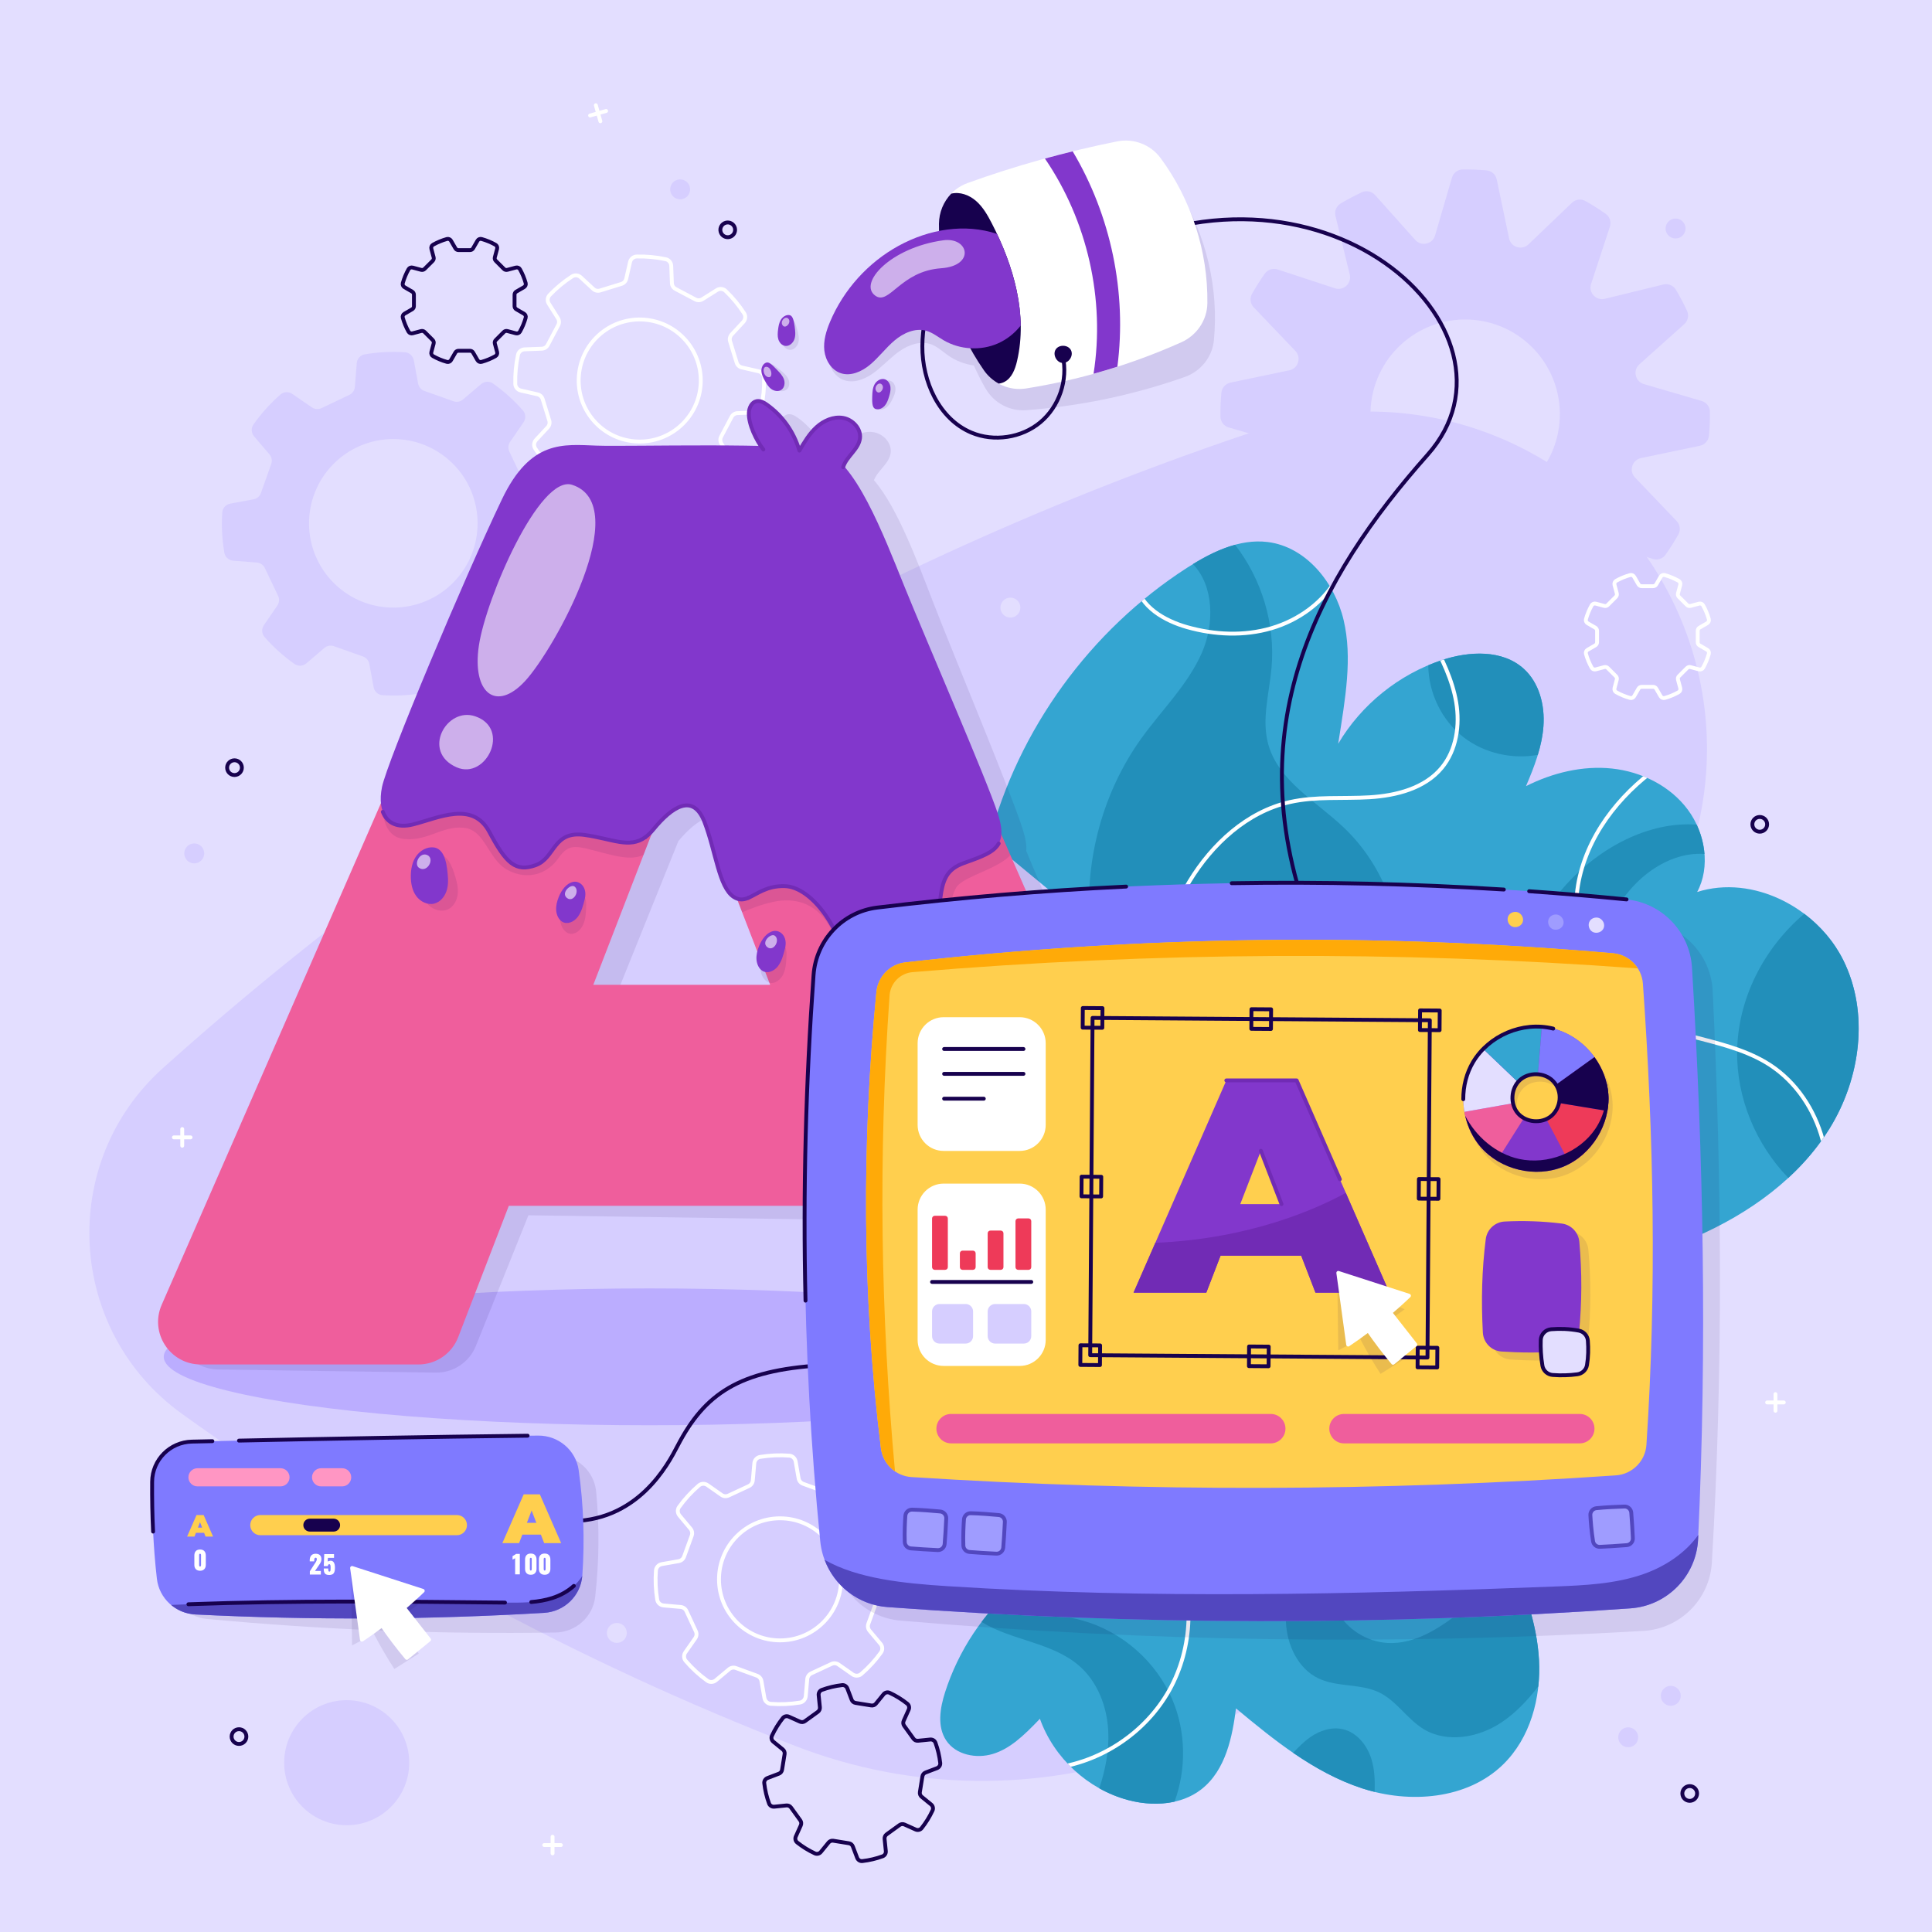 <?xml version="1.0" encoding="utf-8"?>
<!-- Generator: Adobe Illustrator 27.5.0, SVG Export Plug-In . SVG Version: 6.00 Build 0)  -->
<svg version="1.1" xmlns="http://www.w3.org/2000/svg" xmlns:xlink="http://www.w3.org/1999/xlink" x="0px" y="0px"
	 viewBox="0 0 500 500" style="enable-background:new 0 0 500 500;" xml:space="preserve">
<g id="BACKGROUND">
	<rect style="fill:#E3DEFF;" width="500" height="500"/>
	<path style="fill:#D6CEFF;" d="M326.513,111.024C222.159,145.656,124.99,202.085,42.161,276.433
		c-27.323,24.526-24.843,68.053,4.966,89.49c48.767,35.071,102.11,63.974,158.621,85.903
		c61.231,23.761,130.714-0.487,164.081-57.059c13.607-23.07,25.293-47.343,35.288-72.163
		c14.094-34.992,24.966-71.131,34.069-107.763c10.679-42.971-12.625-87.118-54.057-102.731
		C366.298,105.014,345.612,104.685,326.513,111.024z"/>
</g>
<g id="OBJECTS">
	<path style="fill:none;stroke:#17014E;stroke-linecap:round;stroke-linejoin:round;stroke-miterlimit:10;" d="M457.331,213.336
		c0-1.054-0.855-1.909-1.909-1.909c-1.054,0-1.909,0.855-1.909,1.909c0,1.054,0.855,1.909,1.909,1.909
		C456.476,215.245,457.331,214.391,457.331,213.336z"/>
	<g>
		<path style="fill:none;stroke:#17014E;stroke-linecap:round;stroke-linejoin:round;stroke-miterlimit:10;" d="M62.598,198.671
			c0-1.054-0.854-1.909-1.909-1.909s-1.909,0.855-1.909,1.909c0,1.054,0.855,1.909,1.909,1.909S62.598,199.725,62.598,198.671z"/>
		<circle style="fill:#D6CEFF;" cx="50.269" cy="220.861" r="2.58"/>
	</g>
	<circle style="fill:#D6CEFF;" cx="433.634" cy="59.138" r="2.58"/>
	<g>
		<path style="fill:none;stroke:#17014E;stroke-linecap:round;stroke-linejoin:round;stroke-miterlimit:10;" d="M439.208,464.149
			c0-1.054-0.855-1.909-1.909-1.909c-1.054,0-1.909,0.855-1.909,1.909c0,1.054,0.855,1.909,1.909,1.909
			C438.354,466.057,439.208,465.203,439.208,464.149z"/>
		<path style="fill:#D6CEFF;" d="M423.956,449.609c0-1.425-1.155-2.58-2.58-2.58c-1.425,0-2.58,1.155-2.58,2.58
			c0,1.425,1.155,2.58,2.58,2.58C422.8,452.189,423.956,451.034,423.956,449.609z"/>
		<circle style="fill:#D6CEFF;" cx="432.397" cy="438.876" r="2.58"/>
	</g>
	<path style="fill:#E3DEFF;" d="M162.219,422.599c0-1.425-1.155-2.58-2.58-2.58c-1.425,0-2.58,1.155-2.58,2.58
		c0,1.425,1.155,2.58,2.58,2.58C161.064,425.179,162.219,424.024,162.219,422.599z"/>
	<circle style="fill:#E3DEFF;" cx="261.489" cy="157.249" r="2.58"/>
	<circle style="fill:#E3DEFF;" cx="389.192" cy="140.128" r="2.58"/>
	<g>
		
			<line style="fill:none;stroke:#FFFFFF;stroke-linecap:round;stroke-linejoin:round;stroke-miterlimit:10;" x1="47.161" y1="292.199" x2="47.161" y2="296.511"/>
		
			<line style="fill:none;stroke:#FFFFFF;stroke-linecap:round;stroke-linejoin:round;stroke-miterlimit:10;" x1="45.005" y1="294.355" x2="49.317" y2="294.355"/>
	</g>
	<g>
		<path style="fill:none;stroke:#17014E;stroke-linecap:round;stroke-linejoin:round;stroke-miterlimit:10;" d="M190.172,58.963
			c-0.287-1.014-1.342-1.604-2.356-1.318c-1.014,0.287-1.604,1.341-1.318,2.356c0.287,1.014,1.341,1.604,2.356,1.317
			C189.869,61.032,190.458,59.977,190.172,58.963z"/>
		<path style="fill:#D6CEFF;" d="M178.505,48.305c-0.387-1.371-1.813-2.169-3.185-1.781c-1.371,0.388-2.169,1.813-1.781,3.185
			c0.388,1.371,1.813,2.169,3.185,1.781C178.095,51.102,178.893,49.676,178.505,48.305z"/>
		<g>
			
				<line style="fill:none;stroke:#FFFFFF;stroke-linecap:round;stroke-linejoin:round;stroke-miterlimit:10;" x1="154.203" y1="27.23" x2="155.376" y2="31.379"/>
			
				<line style="fill:none;stroke:#FFFFFF;stroke-linecap:round;stroke-linejoin:round;stroke-miterlimit:10;" x1="152.715" y1="29.891" x2="156.864" y2="28.718"/>
		</g>
	</g>
	<g>
		
			<line style="fill:none;stroke:#FFFFFF;stroke-linecap:round;stroke-linejoin:round;stroke-miterlimit:10;" x1="459.487" y1="360.792" x2="459.487" y2="365.104"/>
		
			<line style="fill:none;stroke:#FFFFFF;stroke-linecap:round;stroke-linejoin:round;stroke-miterlimit:10;" x1="457.331" y1="362.948" x2="461.643" y2="362.948"/>
	</g>
	<g>
		<path style="fill:none;stroke:#17014E;stroke-linecap:round;stroke-linejoin:round;stroke-miterlimit:10;" d="M63.76,449.425
			c0-1.054-0.854-1.909-1.909-1.909c-1.054,0-1.909,0.855-1.909,1.909s0.855,1.909,1.909,1.909
			C62.906,451.333,63.76,450.479,63.76,449.425z"/>
		<circle style="fill:#D6CEFF;" cx="89.724" cy="456.185" r="16.182"/>
		<g>
			
				<line style="fill:none;stroke:#FFFFFF;stroke-linecap:round;stroke-linejoin:round;stroke-miterlimit:10;" x1="143.004" y1="475.345" x2="143.004" y2="479.657"/>
			
				<line style="fill:none;stroke:#FFFFFF;stroke-linecap:round;stroke-linejoin:round;stroke-miterlimit:10;" x1="140.848" y1="477.501" x2="145.16" y2="477.501"/>
		</g>
	</g>
	<path style="fill:#D6CEFF;" d="M440.388,103.769l-14.977-4.373c-1.036-0.303-1.823-1.147-2.055-2.201
		c-0.004-0.018-0.008-0.035-0.012-0.053c-0.232-1.044,0.115-2.13,0.912-2.843l11.633-10.41c0.973-0.871,1.263-2.278,0.71-3.461
		c-0.869-1.863-1.828-3.675-2.871-5.435c-0.665-1.121-1.986-1.674-3.252-1.365l-15.168,3.706c-1.046,0.256-2.146-0.08-2.876-0.872
		c-0.01-0.011-0.021-0.022-0.031-0.033c-0.727-0.788-0.972-1.906-0.637-2.924l4.873-14.839c0.407-1.239-0.044-2.602-1.112-3.35
		c-1.672-1.172-3.402-2.267-5.189-3.282c-1.137-0.646-2.566-0.467-3.511,0.437l-11.278,10.789c-0.774,0.741-1.887,1.002-2.911,0.687
		c-0.018-0.006-0.037-0.011-0.055-0.017c-1.031-0.315-1.809-1.164-2.03-2.219l-3.196-15.268c-0.266-1.269-1.325-2.224-2.616-2.342
		c-1.023-0.094-2.053-0.164-3.092-0.206c-1.04-0.043-2.071-0.053-3.099-0.039c-1.296,0.018-2.426,0.888-2.789,2.132l-4.373,14.978
		c-0.303,1.037-1.149,1.824-2.204,2.056c-0.017,0.004-0.035,0.008-0.052,0.012c-1.043,0.231-2.128-0.117-2.84-0.913l-10.412-11.638
		c-0.872-0.974-2.281-1.264-3.465-0.709c-1.861,0.872-3.672,1.833-5.431,2.875c-1.121,0.664-1.674,1.985-1.365,3.251l3.701,15.174
		c0.254,1.042-0.078,2.137-0.864,2.866c-0.01,0.009-0.02,0.019-0.03,0.028c-0.789,0.733-1.911,0.981-2.933,0.645l-14.836-4.874
		c-1.239-0.407-2.601,0.043-3.35,1.111c-1.173,1.672-2.269,3.403-3.281,5.188c-0.644,1.137-0.465,2.563,0.438,3.507l10.791,11.289
		c0.739,0.773,1,1.883,0.688,2.905c-0.006,0.019-0.012,0.038-0.017,0.057c-0.314,1.033-1.164,1.814-2.221,2.035l-15.268,3.192
		c-1.268,0.265-2.223,1.324-2.342,2.614c-0.095,1.023-0.167,2.053-0.209,3.091c-0.04,1.042-0.048,2.075-0.033,3.103
		c0.018,1.295,0.888,2.425,2.131,2.788l14.977,4.373c1.037,0.303,1.823,1.148,2.056,2.202c0.004,0.017,0.007,0.033,0.011,0.05
		c0.231,1.044-0.116,2.129-0.912,2.842l-11.635,10.413c-0.974,0.871-1.263,2.28-0.709,3.463c0.871,1.862,1.831,3.673,2.871,5.431
		c0.664,1.122,1.987,1.676,3.253,1.366l15.167-3.709c1.045-0.255,2.143,0.078,2.873,0.869c0.01,0.011,0.021,0.022,0.031,0.034
		c0.729,0.788,0.976,1.907,0.641,2.928l-4.872,14.843c-0.406,1.238,0.043,2.599,1.109,3.348c1.672,1.174,3.404,2.27,5.191,3.282
		c1.137,0.643,2.563,0.464,3.507-0.439l11.283-10.791c0.773-0.74,1.885-1.001,2.908-0.688c0.017,0.005,0.034,0.01,0.051,0.016
		c1.032,0.315,1.811,1.164,2.032,2.22l3.194,15.268c0.266,1.269,1.326,2.224,2.617,2.342c1.024,0.094,2.054,0.167,3.091,0.209
		c1.042,0.041,2.077,0.049,3.107,0.034c1.294-0.02,2.422-0.889,2.785-2.131l4.375-14.978c0.303-1.037,1.149-1.824,2.204-2.056
		c0.016-0.004,0.033-0.007,0.049-0.011c1.043-0.23,2.128,0.117,2.84,0.913l10.414,11.638c0.871,0.974,2.28,1.263,3.464,0.709
		c1.86-0.871,3.672-1.828,5.43-2.868c1.122-0.664,1.677-1.986,1.368-3.253l-3.705-15.18c-0.255-1.044,0.078-2.142,0.868-2.871
		c0.009-0.008,0.017-0.016,0.026-0.024c0.788-0.73,1.908-0.976,2.929-0.641l14.844,4.871c1.238,0.406,2.598-0.043,3.347-1.109
		c1.175-1.672,2.272-3.402,3.285-5.19c0.644-1.137,0.465-2.564-0.438-3.508l-10.793-11.285c-0.739-0.772-1.001-1.881-0.689-2.904
		c0.005-0.018,0.011-0.036,0.016-0.053c0.314-1.034,1.164-1.815,2.221-2.037l15.272-3.197c1.267-0.265,2.222-1.322,2.342-2.611
		c0.095-1.024,0.166-2.056,0.205-3.095c0.043-1.035,0.052-2.068,0.037-3.097C442.501,105.262,441.632,104.132,440.388,103.769z
		 M403.672,108.147c-0.528,13.516-11.917,24.056-25.441,23.532c-13.524-0.527-24.06-11.919-23.534-25.441
		c0.526-13.527,11.917-24.056,25.438-23.534C393.661,83.232,404.197,94.619,403.672,108.147z"/>
	<g>
		<g>
			<path style="fill:#34A5D1;" d="M255.987,217.512c7.541-28.762,26.188-54.46,51.193-70.55c6.282-4.042,13.488-7.606,20.9-6.687
				c9.944,1.234,17.381,10.493,19.661,20.251c2.28,9.757,0.478,19.956-1.421,31.96c5.974-10.119,15.702-17.963,26.857-21.659
				c7.074-2.343,15.673-2.746,21.187,2.266c4.009,3.644,5.47,9.449,5.078,14.852c-0.389,5.403-2.39,10.541-4.515,15.507
				c6.853-3.444,14.609-5.358,22.237-4.556c7.629,0.802,15.085,4.5,19.653,10.662c4.567,6.163,5.875,14.834,2.411,21.285
				c14.456-4.567,31.106,4.107,37.832,17.694c6.728,13.586,4.447,30.512-3.508,43.417c-7.955,12.905-20.9,22.127-34.797,28.185
				c-13.897,6.059-28.846,9.236-43.678,12.377L255.987,217.512z"/>
			<g>
				<path style="fill:#228FBA;" d="M378.831,190.85c5.404,4.154,12.668,5.7,19.151,4.504c0.734-2.419,1.277-4.885,1.459-7.411
					c0.392-5.403-1.069-11.208-5.078-14.852c-5.514-5.012-14.113-4.609-21.187-2.266c-1.198,0.397-2.376,0.852-3.539,1.342
					C369.691,179.34,373.129,186.468,378.831,190.85z"/>
				<path style="fill:#228FBA;" d="M441.117,221.003c-0.208-2.589-0.896-5.183-2.015-7.589c-12.509-0.899-25.218,6.044-33.83,15.559
					c-9.992,11.039-15.822,25.095-22.516,38.394c-6.43,12.772-14.314,25.56-26.322,33.194l30.528,25.241
					c7.912-5.161,13.918-13.037,17.782-21.692c4.235-9.486,6.061-19.884,6.816-30.243c0.865-11.873,0.438-24.192,5.049-35.168
					C420.773,228.789,430.751,220.296,441.117,221.003z"/>
				<path style="fill:#228FBA;" d="M466.938,236.486c-10.667,9.066-17.182,22.178-17.368,35.578
					c-0.168,12.102,4.842,24.103,13.25,32.775c4.128-3.806,7.776-8.091,10.732-12.887c7.955-12.906,10.236-29.832,3.508-43.417
					C474.719,243.805,471.173,239.673,466.938,236.486z"/>
				<path style="fill:#228FBA;" d="M362.27,254.271c1.738-14.665-3.827-30.016-14.558-40.162
					c-7.147-6.757-16.887-12.032-19.495-21.515c-1.761-6.399,0.266-13.14,0.852-19.751c1.002-11.296-2.496-22.902-9.434-31.856
					c-3.808,1.036-7.477,2.903-10.902,5.001c5.474,5.691,5.582,15.515,2.291,22.99c-3.652,8.293-10.375,14.77-15.656,22.133
					c-9.868,13.755-14.591,31.056-13.347,47.924l59.456,49.159C352.808,280.552,360.66,267.862,362.27,254.271z"/>
			</g>
		</g>
		<g>
			<defs>
				<path id="SVGID_1_" d="M255.987,217.512c7.541-28.762,26.188-54.46,51.193-70.55c6.282-4.042,13.488-7.606,20.9-6.687
					c9.944,1.234,17.381,10.493,19.661,20.251c2.28,9.757,0.478,19.956-1.421,31.96c5.974-10.119,15.702-17.963,26.857-21.659
					c7.074-2.343,15.673-2.746,21.187,2.266c4.009,3.644,5.47,9.449,5.078,14.852c-0.389,5.403-2.39,10.541-4.515,15.507
					c6.853-3.444,14.609-5.358,22.237-4.556c7.629,0.802,15.085,4.5,19.653,10.662c4.567,6.163,5.875,14.834,2.411,21.285
					c14.456-4.567,31.106,4.107,37.832,17.694c6.728,13.586,4.447,30.512-3.508,43.417c-7.955,12.905-20.9,22.127-34.797,28.185
					c-13.897,6.059-28.846,9.236-43.678,12.377L255.987,217.512z"/>
			</defs>
			<clipPath id="SVGID_00000168809139413391432400000003684466816668127616_">
				<use xlink:href="#SVGID_1_"  style="overflow:visible;"/>
			</clipPath>
			
				<path style="clip-path:url(#SVGID_00000168809139413391432400000003684466816668127616_);fill:none;stroke:#FFFFFF;stroke-linecap:round;stroke-linejoin:round;stroke-miterlimit:10;" d="
				M431.087,197.183c-10.543,6.95-19.314,17.276-22.225,29.564c-2.912,12.288,0.929,26.486,11.056,34.031
				c10.608,7.905,25.458,7.393,36.89,14.051c14.018,8.164,20.121,27.607,13.282,42.317"/>
			
				<path style="clip-path:url(#SVGID_00000168809139413391432400000003684466816668127616_);fill:none;stroke:#FFFFFF;stroke-linecap:round;stroke-linejoin:round;stroke-miterlimit:10;" d="
				M293.994,151.003c1.106,6.021,7.345,9.637,13.236,11.303c7.088,2.003,14.739,2.356,21.807,0.284
				c7.068-2.073,13.493-6.695,17.094-13.121"/>
			
				<path style="clip-path:url(#SVGID_00000168809139413391432400000003684466816668127616_);fill:none;stroke:#FFFFFF;stroke-linecap:round;stroke-linejoin:round;stroke-miterlimit:10;" d="
				M295.659,259.669c3.119-10.881,6.302-21.909,12.182-31.581c5.88-9.671,14.887-17.989,25.924-20.5
				c6.744-1.534,13.772-0.834,20.677-1.256s14.257-2.288,18.674-7.611c3.808-4.591,4.735-11.055,3.748-16.938
				c-0.99-5.883-3.684-11.327-6.489-16.592"/>
		</g>
	</g>
	<path style="fill:#D6CEFF;" d="M127.568,99.234c-0.93-0.657-2.207-0.566-3.073,0.173l-4.662,3.979
		c-0.683,0.583-1.625,0.757-2.471,0.457l-7.524-2.667c-0.846-0.3-1.468-1.029-1.631-1.911l-1.115-6.027
		c-0.207-1.12-1.142-1.994-2.278-2.07c-3.527-0.235-7.029-0.045-10.441,0.542c-1.122,0.193-1.956,1.158-2.046,2.293l-0.483,6.113
		c-0.071,0.895-0.614,1.684-1.424,2.071l-7.206,3.434c-0.81,0.386-1.765,0.311-2.505-0.198l-5.053-3.475
		c-0.938-0.645-2.213-0.605-3.069,0.145c-2.605,2.28-4.959,4.881-6.998,7.769c-0.657,0.93-0.566,2.207,0.173,3.073l3.979,4.662
		c0.583,0.683,0.757,1.625,0.457,2.471l-2.667,7.524c-0.3,0.846-1.029,1.468-1.911,1.631l-6.027,1.115
		c-1.12,0.207-1.994,1.142-2.07,2.278c-0.235,3.527-0.045,7.029,0.542,10.441c0.193,1.122,1.158,1.956,2.293,2.046l6.113,0.483
		c0.895,0.071,1.684,0.614,2.071,1.424l3.434,7.206c0.386,0.811,0.311,1.766-0.198,2.505l-3.475,5.053
		c-0.645,0.938-0.605,2.213,0.145,3.069c2.28,2.605,4.881,4.959,7.769,6.998c0.93,0.657,2.207,0.567,3.073-0.173l4.662-3.979
		c0.683-0.583,1.625-0.757,2.471-0.457l7.524,2.667c0.846,0.3,1.468,1.029,1.631,1.912l1.115,6.027
		c0.207,1.12,1.142,1.994,2.278,2.07c3.527,0.235,7.03,0.045,10.442-0.542c1.122-0.193,1.956-1.158,2.046-2.293l0.483-6.113
		c0.071-0.895,0.614-1.684,1.424-2.071l7.206-3.434c0.811-0.386,1.765-0.311,2.505,0.198l5.053,3.475
		c0.938,0.645,2.213,0.605,3.069-0.145c2.605-2.28,4.959-4.881,6.998-7.768c0.657-0.93,0.566-2.207-0.173-3.073l-3.979-4.662
		c-0.583-0.683-0.757-1.625-0.457-2.471l2.667-7.524c0.3-0.846,1.029-1.468,1.911-1.631l6.027-1.115
		c1.12-0.207,1.994-1.142,2.07-2.278c0.235-3.527,0.045-7.029-0.542-10.441c-0.193-1.122-1.158-1.956-2.293-2.046l-6.113-0.483
		c-0.895-0.071-1.684-0.614-2.071-1.424l-3.434-7.205c-0.386-0.811-0.311-1.766,0.198-2.505l3.475-5.053
		c0.645-0.938,0.605-2.213-0.145-3.069C133.057,103.627,130.456,101.273,127.568,99.234z M117.351,150.721
		c-8.441,8.594-22.251,8.718-30.845,0.277c-8.594-8.441-8.718-22.251-0.277-30.845s22.251-8.718,30.845-0.277
		C125.668,128.317,125.792,142.127,117.351,150.721z"/>
	<ellipse style="fill:#BBADFF;" cx="168.078" cy="351.149" rx="125.696" ry="17.708"/>
	<g>
		<g>
			<path style="fill:#34A5D1;" d="M263.051,410.107c-8.55,7.343-15.013,17.086-18.456,27.819c-1.316,4.105-2.11,8.893,0.273,12.487
				c2.487,3.752,7.794,4.812,12.099,3.5c4.306-1.311,7.773-4.497,12.162-9.094c3.613,10.132,12.422,18.253,22.815,21.03
				c6.364,1.701,13.658,1.309,18.88-2.707c6.505-5.004,8.137-13.971,9.053-21.012c9.955,8.298,20.315,16.652,32.631,20.689
				c12.316,4.036,27.173,2.889,36.466-6.146c7.051-6.857,9.855-17.233,9.318-27.051c-0.538-9.821-4.061-19.228-8.131-28.181
				L263.051,410.107z"/>
			<g>
				<path style="fill:#228FBA;" d="M347.567,447.524c-2.937-0.685-6.064,0.348-8.527,2.087c-1.523,1.075-2.84,2.399-4.381,4.012
					c5.567,3.821,11.441,7.095,17.848,9.195c1.065,0.349,2.154,0.644,3.252,0.914c0.092-2.86,0.003-5.724-0.826-8.446
					C353.846,451.712,351.204,448.374,347.567,447.524z"/>
				<path style="fill:#228FBA;" d="M398.292,429.62c-0.417-7.622-2.636-14.994-5.51-22.099c-5.02,1.848-9.52,5.437-13.795,8.823
					c-5.841,4.625-12.518,9.304-19.955,8.85c-5.32-0.327-10.379-3.522-12.96-8.185c-2.08-3.761-2.493-8.377-1.24-12.478
					l-9.467,0.646c-1.503,4.773-2.789,9.649-2.567,14.621c0.264,5.872,3.082,12,8.379,14.549c4.916,2.365,10.962,1.289,15.855,3.7
					c4.444,2.189,7.165,6.873,11.401,9.442c6.042,3.665,14.118,2.233,20.024-1.651c3.777-2.484,6.856-5.804,9.652-9.384
					C398.353,434.179,398.415,431.885,398.292,429.62z"/>
				<path style="fill:#228FBA;" d="M280.035,419.352c-4.727-1.31-9.72-1.648-14.303-3.398c-1.969-0.753-3.89-1.865-5.482-3.275
					c-2.251,2.194-4.329,4.562-6.219,7.074c7.714,4.808,18.304,5.273,25.283,11.378c4.757,4.163,7.188,10.551,7.501,16.863
					c0.248,5.026-0.741,10.021-2.308,14.823c2.342,1.309,4.84,2.337,7.436,3.03c3.892,1.04,8.131,1.292,12.033,0.416
					c3.074-8.418,2.955-18.003-0.515-26.28C299.297,430.054,290.411,422.228,280.035,419.352z"/>
			</g>
		</g>
		<g>
			<defs>
				<path id="SVGID_00000077310808810257102580000013931702704140359081_" d="M263.051,410.107
					c-8.55,7.343-15.013,17.086-18.456,27.819c-1.316,4.105-2.11,8.893,0.273,12.487c2.487,3.752,7.794,4.812,12.099,3.5
					c4.306-1.311,7.773-4.497,12.162-9.094c3.613,10.132,12.422,18.253,22.815,21.03c6.364,1.701,13.658,1.309,18.88-2.707
					c6.505-5.004,8.137-13.971,9.053-21.012c9.955,8.298,20.315,16.652,32.631,20.689c12.316,4.036,27.173,2.889,36.466-6.146
					c7.051-6.857,9.855-17.233,9.318-27.051c-0.538-9.821-4.061-19.228-8.131-28.181L263.051,410.107z"/>
			</defs>
			<clipPath id="SVGID_00000101087844140262817520000006420654410592658083_">
				<use xlink:href="#SVGID_00000077310808810257102580000013931702704140359081_"  style="overflow:visible;"/>
			</clipPath>
			
				<path style="clip-path:url(#SVGID_00000101087844140262817520000006420654410592658083_);fill:none;stroke:#FFFFFF;stroke-linecap:round;stroke-linejoin:round;stroke-miterlimit:10;" d="
				M272.167,457.601c12.564-1.379,24.261-9.126,30.434-20.153c6.174-11.029,6.661-25.049,1.269-36.481"/>
		</g>
	</g>
	<path style="fill:none;stroke:#FFFFFF;stroke-linecap:round;stroke-linejoin:round;stroke-miterlimit:10;" d="M226.099,400.744
		l-2.44-5.241c-0.274-0.59-0.214-1.281,0.16-1.813l2.548-3.635c0.474-0.675,0.451-1.602-0.087-2.227
		c-1.669-1.942-3.544-3.655-5.579-5.12c-0.669-0.482-1.591-0.423-2.223,0.107l-3.404,2.853c-0.498,0.418-1.182,0.538-1.793,0.315
		l-5.431-1.98c-0.611-0.223-1.057-0.754-1.169-1.395l-0.769-4.374c-0.143-0.812-0.811-1.45-1.632-1.513
		c-2.5-0.189-5.039-0.085-7.565,0.327c-0.814,0.133-1.428,0.827-1.5,1.649l-0.39,4.422c-0.057,0.648-0.455,1.216-1.045,1.49
		l-5.241,2.44c-0.589,0.275-1.281,0.214-1.813-0.16l-3.635-2.548c-0.675-0.473-1.602-0.451-2.227,0.087
		c-1.942,1.668-3.655,3.544-5.12,5.579c-0.482,0.669-0.423,1.591,0.107,2.223l2.853,3.404c0.418,0.498,0.538,1.182,0.315,1.793
		l-1.98,5.431c-0.223,0.611-0.755,1.057-1.395,1.169l-4.374,0.769c-0.812,0.143-1.45,0.81-1.513,1.633
		c-0.189,2.5-0.085,5.038,0.327,7.565c0.133,0.814,0.827,1.428,1.649,1.5l4.422,0.389c0.648,0.057,1.216,0.455,1.49,1.045
		l2.44,5.241c0.274,0.589,0.214,1.281-0.16,1.813l-2.549,3.635c-0.473,0.675-0.451,1.602,0.087,2.227
		c1.669,1.942,3.544,3.655,5.579,5.12c0.669,0.481,1.591,0.423,2.223-0.107l3.404-2.853c0.498-0.418,1.182-0.538,1.793-0.315
		l5.431,1.98c0.611,0.223,1.057,0.754,1.169,1.395l0.769,4.375c0.143,0.812,0.811,1.45,1.632,1.512
		c2.5,0.189,5.039,0.085,7.565-0.327c0.814-0.133,1.428-0.827,1.5-1.649l0.389-4.422c0.057-0.648,0.455-1.216,1.045-1.49l5.241-2.44
		c0.589-0.275,1.281-0.214,1.813,0.16l3.635,2.548c0.675,0.474,1.602,0.451,2.227-0.087c1.942-1.668,3.655-3.544,5.12-5.579
		c0.482-0.669,0.423-1.591-0.107-2.223l-2.853-3.404c-0.418-0.498-0.538-1.182-0.315-1.793l1.98-5.431
		c0.223-0.611,0.755-1.057,1.395-1.169l4.374-0.769c0.812-0.143,1.45-0.81,1.512-1.632c0.189-2.5,0.085-5.039-0.327-7.565
		c-0.133-0.814-0.827-1.428-1.649-1.5l-4.422-0.39C226.941,401.732,226.373,401.333,226.099,400.744z M217.668,408.732
		c0-8.724-7.072-15.797-15.797-15.797c-8.724,0-15.797,7.072-15.797,15.797c0,8.724,7.072,15.797,15.797,15.797
		C210.596,424.529,217.668,417.456,217.668,408.732z"/>
	<path style="fill:none;stroke:#FFFFFF;stroke-linecap:round;stroke-linejoin:round;stroke-miterlimit:10;" d="M190.649,93.862
		l-1.704-5.524c-0.192-0.621-0.037-1.298,0.405-1.774l3.02-3.254c0.561-0.605,0.665-1.526,0.217-2.218
		c-1.388-2.151-3.013-4.104-4.83-5.832c-0.597-0.568-1.519-0.636-2.217-0.197l-3.761,2.363c-0.551,0.346-1.244,0.372-1.819,0.068
		l-5.111-2.702c-0.575-0.304-0.944-0.891-0.968-1.541l-0.166-4.438c-0.031-0.824-0.605-1.547-1.411-1.721
		c-2.451-0.528-4.98-0.771-7.539-0.707c-0.824,0.021-1.527,0.625-1.711,1.429l-0.988,4.328c-0.145,0.634-0.617,1.142-1.238,1.334
		l-5.524,1.704c-0.621,0.192-1.298,0.037-1.774-0.405l-3.254-3.02c-0.605-0.561-1.526-0.665-2.218-0.217
		c-2.151,1.388-4.104,3.013-5.832,4.83c-0.568,0.597-0.636,1.519-0.197,2.217l2.363,3.761c0.346,0.551,0.372,1.244,0.068,1.819
		l-2.702,5.111c-0.304,0.575-0.891,0.944-1.541,0.968l-4.438,0.166c-0.824,0.031-1.547,0.605-1.721,1.411
		c-0.528,2.451-0.77,4.98-0.706,7.539c0.021,0.825,0.625,1.527,1.429,1.711l4.328,0.988c0.634,0.145,1.142,0.617,1.334,1.238
		l1.704,5.524c0.192,0.621,0.037,1.298-0.405,1.774l-3.02,3.254c-0.561,0.604-0.665,1.525-0.217,2.218
		c1.389,2.151,3.013,4.104,4.83,5.832c0.597,0.568,1.519,0.635,2.217,0.197l3.761-2.363c0.551-0.346,1.244-0.372,1.819-0.068
		l5.111,2.702c0.575,0.304,0.944,0.891,0.968,1.541l0.166,4.438c0.031,0.824,0.605,1.547,1.411,1.721
		c2.451,0.528,4.98,0.771,7.539,0.707c0.825-0.021,1.527-0.625,1.711-1.429l0.988-4.328c0.145-0.634,0.617-1.143,1.238-1.334
		l5.524-1.704c0.621-0.192,1.298-0.037,1.774,0.405l3.254,3.019c0.605,0.561,1.525,0.665,2.218,0.218
		c2.151-1.389,4.104-3.013,5.832-4.83c0.568-0.597,0.636-1.519,0.197-2.217l-2.363-3.761c-0.346-0.55-0.372-1.244-0.068-1.819
		l2.702-5.111c0.304-0.575,0.891-0.944,1.541-0.968l4.438-0.166c0.824-0.031,1.547-0.605,1.721-1.411
		c0.528-2.451,0.771-4.98,0.706-7.539c-0.021-0.825-0.625-1.527-1.429-1.711l-4.328-0.988
		C191.349,94.955,190.841,94.483,190.649,93.862z M181.21,100.628c1.188-8.643-4.856-16.613-13.499-17.801
		c-8.643-1.188-16.613,4.855-17.801,13.499c-1.188,8.643,4.856,16.613,13.499,17.801
		C172.052,115.314,180.022,109.271,181.21,100.628z"/>
	<g>
		<path style="fill:none;stroke:#17014E;stroke-linecap:round;stroke-linejoin:round;stroke-miterlimit:10;" d="M146.391,393.652
			c18.652,0.652,26.621-14.961,28.934-19.41c7.066-13.59,15.936-19.59,37.112-20.895"/>
		<g>
			<path style="opacity:0.09;fill:#17014E;" d="M143.729,422.497c-30.1,0.473-60.226-0.703-90.197-3.521
				c-5.117-0.481-9.18-4.564-9.538-9.689c-0.596-8.503-0.553-16.875-0.131-25.117c0.29-5.661,5.063-10.049,10.729-9.923
				c29.266,0.65,58.683,1.334,89.567,2.351c5.242,0.172,9.611,4.172,10.119,9.391c0.874,8.972,0.79,18.079-0.238,27.235
				C153.452,418.464,149.003,422.414,143.729,422.497z"/>
			<path style="fill:#7F7AFF;" d="M140.813,417.406c-30.051,1.785-60.199,1.923-90.264,0.415c-5.133-0.257-9.37-4.159-9.951-9.264
				c-0.966-8.469-1.289-16.835-1.226-25.088c0.043-5.668,4.62-10.26,10.286-10.382c29.267-0.627,58.685-1.226,89.584-1.557
				c5.244-0.057,9.783,3.749,10.519,8.941c1.264,8.925,1.577,18.027,0.95,27.219C150.351,412.952,146.079,417.093,140.813,417.406z"
				/>
			<path style="fill:#5247BF;" d="M44.276,415.355c1.718,1.439,3.897,2.346,6.273,2.466c30.065,1.508,60.214,1.37,90.264-0.415
				c5.213-0.309,9.447-4.373,9.878-9.56c-1.698,2.753-4.646,4.737-7.777,5.734c-3.919,1.248-8.113,1.217-12.225,1.172
				C101.808,414.443,72.928,414.153,44.276,415.355z"/>
			<path style="fill:none;stroke:#17014E;stroke-linecap:round;stroke-linejoin:round;stroke-miterlimit:10;" d="M130.689,414.751
				c-27.376-0.292-54.75-0.568-81.93,0.428"/>
			<path style="fill:none;stroke:#17014E;stroke-linecap:round;stroke-linejoin:round;stroke-miterlimit:10;" d="M148.511,410.43
				c-1.59,1.429-3.555,2.499-5.597,3.149c-1.761,0.561-3.577,0.863-5.417,1.022"/>
			<path style="fill:none;stroke:#17014E;stroke-linecap:round;stroke-linejoin:round;stroke-miterlimit:10;" d="M61.852,372.828
				c24.409-0.511,49.051-0.98,74.691-1.269"/>
			<path style="fill:none;stroke:#17014E;stroke-linecap:round;stroke-linejoin:round;stroke-miterlimit:10;" d="M39.62,396.371
				c-0.21-4.33-0.281-8.631-0.248-12.902c0.043-5.668,4.62-10.26,10.286-10.382c1.766-0.038,3.532-0.076,5.3-0.113"/>
		</g>
		<g>
			<g>
				<path style="fill:#FFFFFF;" d="M51.782,406.506c-0.477,0-0.844-0.135-1.1-0.406c-0.257-0.27-0.385-0.636-0.385-1.095v-2.443
					c0-0.479,0.124-0.857,0.372-1.134c0.248-0.277,0.619-0.415,1.113-0.415c0.49,0,0.859,0.139,1.107,0.417s0.372,0.655,0.372,1.132
					v2.443c0,0.451-0.13,0.814-0.39,1.089C52.611,406.369,52.248,406.506,51.782,406.506z M51.782,405.417
					c0.164,0,0.246-0.15,0.246-0.45v-2.363c0-0.002,0-0.019,0-0.049c0-0.031,0-0.053,0-0.067c0-0.014-0.001-0.037-0.003-0.069
					c-0.002-0.032-0.005-0.057-0.01-0.075c-0.004-0.018-0.01-0.042-0.018-0.07c-0.007-0.029-0.018-0.051-0.03-0.067
					c-0.013-0.016-0.027-0.032-0.043-0.049c-0.016-0.017-0.036-0.029-0.061-0.037c-0.024-0.007-0.052-0.011-0.081-0.011
					c-0.038,0-0.072,0.006-0.102,0.018c-0.03,0.012-0.053,0.031-0.07,0.059c-0.017,0.028-0.031,0.053-0.043,0.075
					c-0.012,0.022-0.02,0.054-0.024,0.096c-0.004,0.041-0.006,0.071-0.006,0.088c0,0.009,0,0.021,0,0.038c0,0.015,0,0.033,0,0.054
					c0,0.043,0,0.065,0,0.067v2.363C51.536,405.267,51.618,405.417,51.782,405.417z"/>
			</g>
			<g>
				<path style="fill:#FFCF4E;" d="M52.825,396.697h-2.119l-0.375,0.972H48.42l2.437-5.576h1.848l2.438,5.576H53.2L52.825,396.697z
					 M52.308,395.343l-0.542-1.402l-0.542,1.402H52.308z"/>
			</g>
		</g>
		<g>
			<g>
				<path style="fill:#FFFFFF;" d="M133.316,407.44v-4.171l-0.668,0.358v-0.897c0.019-0.011,0.081-0.047,0.185-0.11
					c0.104-0.063,0.199-0.12,0.284-0.171c0.085-0.051,0.174-0.107,0.267-0.168c0.093-0.061,0.156-0.106,0.19-0.136h0.955v5.295
					H133.316z"/>
				<path style="fill:#FFFFFF;" d="M137.372,407.549c-0.477,0-0.844-0.135-1.1-0.406c-0.257-0.27-0.385-0.635-0.385-1.095v-2.443
					c0-0.479,0.124-0.857,0.372-1.134c0.248-0.277,0.619-0.415,1.113-0.415c0.49,0,0.859,0.139,1.107,0.417
					c0.248,0.278,0.372,0.655,0.372,1.132v2.443c0,0.451-0.13,0.814-0.39,1.089C138.201,407.412,137.838,407.549,137.372,407.549z
					 M137.372,406.46c0.164,0,0.246-0.15,0.246-0.45v-2.363c0-0.002,0-0.019,0-0.049c0-0.031,0-0.053,0-0.067
					c0-0.014-0.001-0.037-0.003-0.069s-0.005-0.057-0.01-0.075c-0.004-0.018-0.01-0.042-0.018-0.07
					c-0.007-0.029-0.018-0.051-0.03-0.067c-0.013-0.016-0.027-0.033-0.043-0.049c-0.016-0.017-0.036-0.029-0.061-0.037
					c-0.024-0.008-0.052-0.011-0.081-0.011c-0.038,0-0.072,0.006-0.102,0.018c-0.03,0.012-0.053,0.031-0.07,0.059
					c-0.017,0.028-0.031,0.053-0.043,0.075c-0.012,0.022-0.02,0.054-0.024,0.096c-0.004,0.042-0.006,0.071-0.006,0.088
					c0,0.009,0,0.021,0,0.038c0,0.015,0,0.033,0,0.054c0,0.043,0,0.065,0,0.067v2.363C137.126,406.31,137.208,406.46,137.372,406.46
					z"/>
				<path style="fill:#FFFFFF;" d="M140.958,407.549c-0.477,0-0.844-0.135-1.1-0.406c-0.257-0.27-0.385-0.635-0.385-1.095v-2.443
					c0-0.479,0.124-0.857,0.372-1.134s0.619-0.415,1.113-0.415c0.49,0,0.859,0.139,1.107,0.417c0.248,0.278,0.372,0.655,0.372,1.132
					v2.443c0,0.451-0.13,0.814-0.39,1.089C141.788,407.412,141.425,407.549,140.958,407.549z M140.958,406.46
					c0.164,0,0.246-0.15,0.246-0.45v-2.363c0-0.002,0-0.019,0-0.049c0-0.031,0-0.053,0-0.067c0-0.014-0.001-0.037-0.003-0.069
					c-0.002-0.032-0.005-0.057-0.01-0.075c-0.004-0.018-0.01-0.042-0.018-0.07c-0.007-0.029-0.018-0.051-0.03-0.067
					c-0.013-0.016-0.027-0.033-0.043-0.049c-0.016-0.017-0.036-0.029-0.061-0.037c-0.024-0.008-0.052-0.011-0.081-0.011
					c-0.038,0-0.072,0.006-0.102,0.018c-0.03,0.012-0.053,0.031-0.07,0.059c-0.017,0.028-0.031,0.053-0.043,0.075
					c-0.012,0.022-0.02,0.054-0.024,0.096c-0.004,0.042-0.006,0.071-0.006,0.088c0,0.009,0,0.021,0,0.038c0,0.015,0,0.033,0,0.054
					c0,0.043,0,0.065,0,0.067v2.363C140.713,406.31,140.794,406.46,140.958,406.46z"/>
			</g>
			<g>
				<path style="fill:#FFCF4E;" d="M139.981,397.165h-4.797l-0.848,2.201h-4.329l5.519-12.626h4.185l5.519,12.626h-4.401
					L139.981,397.165z M138.809,394.1l-1.226-3.174l-1.227,3.174H138.809z"/>
			</g>
		</g>
		<g>
			<g>
				<path style="fill:#FFCF4E;" d="M118.242,397.31h-50.87c-1.441,0-2.609-1.168-2.609-2.609l0,0c0-1.441,1.168-2.609,2.609-2.609
					h50.87c1.441,0,2.609,1.168,2.609,2.609l0,0C120.851,396.142,119.683,397.31,118.242,397.31z"/>
				<path style="fill:#17014E;" d="M80.174,393.031h6.171c0.922,0,1.67,0.747,1.67,1.67l0,0c0,0.922-0.747,1.67-1.67,1.67h-6.171
					c-0.922,0-1.67-0.748-1.67-1.67l0,0C78.504,393.779,79.251,393.031,80.174,393.031z"/>
			</g>
			<g>
				<path style="fill:#FFFFFF;" d="M80.186,407.496v-0.853l1.229-1.907c0.019-0.03,0.059-0.09,0.12-0.18
					c0.061-0.09,0.105-0.159,0.134-0.206c0.029-0.047,0.068-0.113,0.117-0.2c0.049-0.086,0.086-0.16,0.11-0.222
					c0.024-0.062,0.047-0.131,0.067-0.207c0.02-0.077,0.03-0.149,0.03-0.217c0-0.143-0.036-0.245-0.109-0.307
					c-0.051-0.043-0.111-0.064-0.179-0.064c-0.03,0-0.061,0.004-0.093,0.013c-0.098,0.023-0.171,0.084-0.22,0.181
					c-0.049,0.097-0.073,0.256-0.073,0.477v0.281h-1.163v-0.307c0-0.241,0.029-0.459,0.088-0.656
					c0.059-0.197,0.147-0.373,0.267-0.527c0.119-0.154,0.279-0.274,0.481-0.359c0.201-0.085,0.435-0.128,0.701-0.128
					c0.485,0,0.855,0.124,1.11,0.371c0.254,0.247,0.382,0.595,0.382,1.044c0,0.072-0.004,0.144-0.011,0.214
					c-0.007,0.07-0.023,0.143-0.046,0.217c-0.023,0.074-0.042,0.138-0.057,0.19c-0.015,0.052-0.044,0.119-0.088,0.201
					c-0.044,0.082-0.074,0.142-0.091,0.179c-0.017,0.037-0.055,0.101-0.115,0.19c-0.06,0.089-0.096,0.146-0.11,0.169
					c-0.014,0.023-0.056,0.085-0.126,0.185c-0.07,0.1-0.11,0.156-0.118,0.169l-0.897,1.325h1.507v0.932H80.186z"/>
				<path style="fill:#FFFFFF;" d="M85.197,407.605c-0.239,0-0.443-0.028-0.615-0.083c-0.171-0.055-0.308-0.128-0.41-0.219
					c-0.102-0.09-0.183-0.211-0.243-0.361c-0.06-0.15-0.099-0.303-0.118-0.458c-0.019-0.155-0.029-0.342-0.029-0.559h1.159
					c0,0.224,0.01,0.392,0.03,0.505c0.02,0.113,0.054,0.192,0.101,0.236c0.043,0.038,0.102,0.057,0.179,0.057
					c0.011,0,0.022,0,0.035,0c0.126-0.009,0.203-0.088,0.233-0.238c0.03-0.15,0.045-0.423,0.045-0.819
					c0-0.128-0.005-0.238-0.014-0.332c-0.01-0.094-0.027-0.182-0.051-0.265c-0.024-0.083-0.061-0.146-0.11-0.19
					c-0.049-0.044-0.11-0.065-0.182-0.065c-0.104,0-0.186,0.039-0.246,0.116c-0.06,0.078-0.1,0.205-0.121,0.382h-1.048l0.121-3.111
					h2.532v0.971h-1.581l-0.067,0.987c0.034-0.049,0.11-0.096,0.227-0.141c0.117-0.045,0.245-0.076,0.383-0.093
					c0.062-0.008,0.121-0.013,0.179-0.013c0.315,0,0.568,0.128,0.76,0.383c0.226,0.302,0.339,0.754,0.339,1.354
					c0,0.177-0.005,0.334-0.014,0.471c-0.01,0.137-0.028,0.276-0.054,0.417c-0.027,0.141-0.063,0.262-0.109,0.364
					s-0.106,0.2-0.18,0.292c-0.074,0.093-0.163,0.168-0.267,0.225c-0.103,0.057-0.227,0.103-0.372,0.136
					C85.544,407.589,85.38,407.605,85.197,407.605z"/>
			</g>
		</g>
		<g>
			<path style="fill:#FF96C3;" d="M72.59,384.672H51.107c-1.297,0-2.348-1.051-2.348-2.348l0,0c0-1.297,1.051-2.348,2.348-2.348
				H72.59c1.297,0,2.348,1.051,2.348,2.348l0,0C74.938,383.621,73.887,384.672,72.59,384.672z"/>
			<path style="fill:#FF96C3;" d="M88.55,384.672h-5.454c-1.297,0-2.348-1.051-2.348-2.348l0,0c0-1.297,1.051-2.348,2.348-2.348
				h5.454c1.297,0,2.348,1.051,2.348,2.348l0,0C90.898,383.621,89.847,384.672,88.55,384.672z"/>
		</g>
	</g>
	<g>
		<path style="opacity:0.09;fill:#17014E;" d="M108.366,427.961l-5.427-9.002c1.814-1.204,3.605-2.441,5.346-3.749l-17.429-8.112
			l0.258,18.732c1.907-0.953,3.775-1.979,5.623-3.04c1.632,3.125,3.403,6.177,5.321,9.135L108.366,427.961z"/>
		<path style="fill:#FFFFFF;stroke:#FFFFFF;stroke-linecap:round;stroke-linejoin:round;stroke-miterlimit:10;" d="M111.051,424.346
			l-6.489-8.269c1.653-1.417,3.279-2.864,4.846-4.375l-18.292-5.915l2.552,18.559c1.775-1.179,3.504-2.427,5.208-3.706
			c2.003,2.902,4.134,5.714,6.401,8.415L111.051,424.346z"/>
	</g>
	<g>
		<path style="fill:none;stroke:#17014E;stroke-linecap:round;stroke-linejoin:round;stroke-miterlimit:10;" d="M280.859,67.811
			c60.367-33.89,116.961,17.948,88.609,49.877c-28.353,31.929-49.995,71.059-29.822,122.735"/>
		<g>
			<path style="opacity:0.09;fill:#17014E;" d="M314.157,88.042c1.276-13.321-1.93-27.062-8.973-38.441
				c-2.283-3.688-6.522-5.713-10.83-5.216c-13.6,1.568-26.954,4.153-39.495,7.545c-4.538,1.227-7.811,5.194-8.233,9.878
				c-0.056,0.621-0.094,1.243-0.133,1.866c-3.663,0.419-7.301,1.432-10.723,2.951c-8.219,3.648-15.142,10.142-19.311,18.109
				c-1.19,2.274-2.179,4.753-2.107,7.318c0.073,2.566,1.423,5.23,3.793,6.217c2.496,1.04,5.396,0.014,7.616-1.527
				c2.457-1.706,4.447-4.013,6.88-5.753c2.432-1.74,5.61-2.891,8.413-1.849c1.614,0.6,2.888,1.842,4.297,2.831
				c1.979,1.39,4.293,2.273,6.685,2.618c0.907,2.034,1.912,4.032,3.036,5.974c2.148,3.712,6.235,5.915,10.513,5.592
				c13.571-1.023,27.131-3.722,40.987-8.578C310.731,96.12,313.737,92.429,314.157,88.042z"/>
			<g>
				<path style="fill:#FFFFFF;" d="M312.469,78.464c0.17-13.381-4.162-26.809-12.121-37.567c-2.58-3.487-6.972-5.154-11.225-4.303
					c-13.423,2.687-26.518,6.368-38.736,10.785c-4.421,1.598-7.354,5.822-7.388,10.525c-0.095,13.364,3.851,26.748,11.622,37.924
					c2.448,3.522,6.703,5.379,10.939,4.704c13.44-2.142,26.73-5.953,40.138-11.938C309.722,86.797,312.412,82.87,312.469,78.464z"/>
				<path style="fill:#17014E;" d="M277.156,90.608c-0.735-1.407-3.081-1.512-3.938-0.175c-0.857,1.336,0.218,3.425,1.803,3.506
					C276.607,94.019,277.904,92.04,277.156,90.608z"/>
				<path style="fill:none;stroke:#17014E;stroke-linecap:round;stroke-linejoin:round;stroke-miterlimit:10;" d="M245.917,63.447
					c-3.546,8.378-7.149,17.029-7.214,26.125c-0.065,9.096,4.295,18.852,12.68,22.383c5.84,2.46,13.015,1.382,17.875-2.687
					c4.86-4.069,7.184-10.941,5.79-17.124"/>
				<path style="fill:#17014E;" d="M263.209,93.444c2.803-12.017-0.867-24.687-6.532-35.65c-1.086-2.104-2.281-4.213-4.061-5.774
					c-1.752-1.535-4.187-2.461-6.444-1.903c-1.974,2.047-3.151,4.821-3.172,7.787c-0.095,13.364,3.851,26.748,11.622,37.924
					c1.014,1.46,2.342,2.628,3.847,3.453c0.509-0.067,1.005-0.206,1.468-0.446C261.863,97.832,262.716,95.558,263.209,93.444z"/>
				<path style="fill:#8237CC;" d="M283.012,96.732c2.056-0.567,4.112-1.177,6.168-1.835c2.493-19.169-1.681-39.125-11.57-55.727
					c-2.412,0.592-4.808,1.214-7.184,1.866C281.426,57.129,286.035,77.47,283.012,96.732z"/>
				<g>
					<path style="fill:#8237CC;" d="M258.026,60.536c-8.308-2.787-17.605-1.224-25.447,3.065
						c-7.889,4.315-14.251,11.359-17.747,19.644c-0.998,2.364-1.778,4.916-1.494,7.467c0.285,2.551,1.851,5.095,4.294,5.883
						c2.573,0.83,5.379-0.432,7.463-2.151c2.308-1.904,4.099-4.367,6.38-6.302c2.28-1.935,5.352-3.345,8.232-2.539
						c1.658,0.465,3.03,1.597,4.516,2.466c4.194,2.454,9.57,2.768,14.02,0.816c2.321-1.018,4.355-2.641,5.921-4.632
						C264.044,76.14,261.556,68.006,258.026,60.536z"/>
					<path style="opacity:0.6;fill:#FFFFFF;" d="M244.095,62.19c-13.611,1.879-22.079,11.118-17.56,14.339
						c3.624,2.582,6.452-6.36,17.031-7.106C252.457,68.797,250.748,61.272,244.095,62.19z"/>
				</g>
			</g>
		</g>
		<g>
			<path style="opacity:0.09;fill:#17014E;" d="M201.945,95.802c0.785,0.634,1.593,1.298,2.035,2.205
				c0.44,0.907,0.4,2.132-0.367,2.787c-0.703,0.597-1.793,0.532-2.596,0.08c-0.804-0.45-1.383-1.208-1.918-1.96
				c-0.508-0.714-1.01-1.468-1.164-2.331c-0.154-0.862,0.132-1.863,0.891-2.299C199.587,93.848,200.464,94.607,201.945,95.802z"/>
			<path style="fill:#8237CC;" d="M201.126,95.749c0.705,0.722,1.43,1.476,1.762,2.429c0.33,0.953,0.146,2.164-0.692,2.724
				c-0.768,0.511-1.843,0.317-2.587-0.226c-0.746-0.542-1.231-1.363-1.675-2.172c-0.421-0.769-0.831-1.577-0.882-2.452
				c-0.051-0.874,0.35-1.835,1.155-2.178C199.015,93.531,199.796,94.388,201.126,95.749z"/>
			<path style="opacity:0.6;fill:#FFFFFF;" d="M198.317,94.924c1.408,0.037,1.806,2.856,0.598,2.695
				C197.451,97.425,197.196,94.895,198.317,94.924z"/>
		</g>
		<g>
			<path style="opacity:0.09;fill:#17014E;" d="M206.327,85.324c0.273,1.045,0.548,2.135,0.324,3.191
				c-0.224,1.056-1.111,2.056-2.191,2.025c-0.857-0.026-1.592-0.696-1.939-1.481c-0.349-0.785-0.379-1.669-0.375-2.527
				c0.004-0.859,0.043-1.742,0.39-2.528c0.347-0.787,1.068-1.462,1.926-1.515C205.321,82.437,205.789,83.267,206.327,85.324z"/>
			<path style="fill:#8237CC;" d="M205.668,84.568c0.142,1.07,0.281,2.186-0.071,3.207c-0.352,1.021-1.356,1.904-2.423,1.74
				c-0.848-0.132-1.495-0.887-1.742-1.708c-0.249-0.822-0.171-1.703-0.062-2.554c0.109-0.852,0.257-1.724,0.698-2.461
				c0.441-0.738,1.24-1.32,2.098-1.266C205.025,81.579,205.387,82.46,205.668,84.568z"/>
			<path style="opacity:0.6;fill:#FFFFFF;" d="M203.972,82.42c0.998,0.924-0.578,2.735-1.349,1.871
				C201.689,83.243,203.178,81.683,203.972,82.42z"/>
		</g>
		<g>
			<path style="opacity:0.09;fill:#17014E;" d="M226.689,102.511c0.215-1.058,0.448-2.158,1.114-3.008
				c0.666-0.85,1.903-1.357,2.858-0.853c0.758,0.401,1.123,1.326,1.089,2.183c-0.033,0.858-0.394,1.665-0.776,2.435
				c-0.381,0.769-0.805,1.546-1.463,2.098c-0.658,0.554-1.603,0.842-2.397,0.512C226.321,105.547,226.267,104.595,226.689,102.511z"
				/>
			<path style="fill:#8237CC;" d="M225.732,102.631c0.037-1.079,0.085-2.203,0.601-3.151c0.516-0.948,1.652-1.653,2.678-1.315
				c0.814,0.27,1.327,1.122,1.435,1.973c0.11,0.852-0.113,1.707-0.362,2.529c-0.249,0.822-0.539,1.657-1.096,2.312
				c-0.557,0.655-1.441,1.096-2.279,0.902C225.871,105.685,225.661,104.756,225.732,102.631z"/>
			<path style="opacity:0.6;fill:#FFFFFF;" d="M228.088,99.397c1.101,0.799-0.247,2.785-1.116,2.019
				C225.92,100.488,227.212,98.761,228.088,99.397z"/>
		</g>
	</g>
	<path style="fill:none;stroke:#FFFFFF;stroke-linecap:round;stroke-linejoin:round;stroke-miterlimit:10;" d="M439.364,166.212
		v-2.966c0-0.334,0.178-0.642,0.467-0.809l1.973-1.139c0.366-0.212,0.557-0.647,0.442-1.055c-0.356-1.264-0.857-2.468-1.486-3.59
		c-0.207-0.369-0.648-0.541-1.057-0.432l-2.201,0.59c-0.322,0.086-0.666-0.006-0.902-0.242l-2.097-2.097
		c-0.236-0.236-0.328-0.58-0.242-0.902l0.59-2.201c0.109-0.409-0.063-0.85-0.432-1.057c-1.122-0.63-2.325-1.131-3.59-1.486
		c-0.407-0.115-0.843,0.076-1.055,0.442l-1.139,1.972c-0.167,0.289-0.475,0.467-0.809,0.467h-2.966
		c-0.334,0-0.642-0.178-0.809-0.467l-1.139-1.972c-0.211-0.367-0.647-0.557-1.055-0.442c-1.264,0.356-2.468,0.857-3.59,1.486
		c-0.369,0.207-0.541,0.648-0.432,1.057l0.59,2.201c0.086,0.322-0.006,0.666-0.242,0.902l-2.097,2.097
		c-0.236,0.236-0.58,0.328-0.902,0.242l-2.201-0.59c-0.409-0.109-0.85,0.063-1.057,0.432c-0.629,1.122-1.131,2.325-1.486,3.59
		c-0.115,0.407,0.075,0.843,0.442,1.055l1.972,1.139c0.289,0.167,0.467,0.475,0.467,0.809v2.966c0,0.334-0.178,0.642-0.467,0.809
		l-1.973,1.139c-0.366,0.212-0.557,0.647-0.442,1.055c0.355,1.264,0.857,2.468,1.486,3.59c0.207,0.369,0.648,0.541,1.057,0.432
		l2.201-0.59c0.322-0.086,0.666,0.006,0.902,0.242l2.097,2.097c0.236,0.236,0.328,0.58,0.242,0.902l-0.59,2.201
		c-0.109,0.409,0.063,0.85,0.432,1.057c1.122,0.629,2.325,1.131,3.59,1.486c0.407,0.115,0.843-0.076,1.055-0.442l1.139-1.972
		c0.167-0.289,0.475-0.467,0.809-0.467h2.966c0.334,0,0.642,0.178,0.809,0.467l1.139,1.972c0.212,0.367,0.647,0.557,1.055,0.442
		c1.264-0.356,2.467-0.857,3.59-1.486c0.369-0.207,0.541-0.648,0.432-1.057l-0.59-2.201c-0.086-0.322,0.006-0.666,0.242-0.902
		l2.097-2.097c0.236-0.236,0.58-0.328,0.902-0.242l2.201,0.59c0.409,0.109,0.85-0.063,1.057-0.432
		c0.63-1.122,1.131-2.325,1.486-3.59c0.115-0.407-0.076-0.843-0.442-1.055l-1.972-1.139
		C439.542,166.853,439.364,166.545,439.364,166.212z"/>
	<path style="fill:none;stroke:#17014E;stroke-linecap:round;stroke-linejoin:round;stroke-miterlimit:10;" d="M133.165,79.236
		V76.27c0-0.334,0.178-0.642,0.467-0.809l1.973-1.139c0.366-0.212,0.557-0.647,0.442-1.055c-0.355-1.264-0.857-2.467-1.486-3.59
		c-0.207-0.369-0.648-0.541-1.057-0.432l-2.201,0.59c-0.322,0.086-0.666-0.006-0.902-0.242l-2.097-2.097
		c-0.236-0.236-0.328-0.58-0.242-0.902l0.59-2.201c0.109-0.409-0.063-0.85-0.432-1.057c-1.122-0.629-2.325-1.131-3.59-1.486
		c-0.407-0.115-0.843,0.076-1.055,0.442l-1.139,1.973c-0.167,0.289-0.475,0.467-0.809,0.467h-2.966
		c-0.334,0-0.642-0.178-0.809-0.467l-1.139-1.972c-0.212-0.366-0.647-0.557-1.055-0.442c-1.264,0.356-2.467,0.857-3.59,1.486
		c-0.369,0.207-0.541,0.648-0.432,1.057l0.59,2.201c0.086,0.322-0.006,0.666-0.242,0.902l-2.097,2.097
		c-0.236,0.236-0.58,0.328-0.902,0.242l-2.201-0.59c-0.409-0.109-0.85,0.063-1.057,0.432c-0.63,1.122-1.131,2.325-1.486,3.59
		c-0.115,0.407,0.076,0.843,0.442,1.055l1.972,1.139c0.289,0.167,0.467,0.475,0.467,0.809v2.966c0,0.334-0.178,0.642-0.467,0.809
		l-1.972,1.139c-0.367,0.212-0.557,0.647-0.442,1.055c0.355,1.264,0.857,2.468,1.486,3.59c0.207,0.369,0.648,0.541,1.057,0.432
		l2.201-0.59c0.322-0.086,0.666,0.006,0.902,0.242l2.097,2.097c0.236,0.236,0.328,0.58,0.242,0.902l-0.59,2.201
		c-0.11,0.409,0.063,0.85,0.432,1.057c1.122,0.63,2.325,1.131,3.59,1.486c0.407,0.115,0.843-0.076,1.055-0.442l1.139-1.972
		c0.167-0.289,0.475-0.467,0.809-0.467h2.966c0.334,0,0.642,0.178,0.809,0.467l1.139,1.972c0.212,0.366,0.647,0.557,1.055,0.442
		c1.264-0.355,2.467-0.857,3.59-1.486c0.369-0.207,0.541-0.648,0.432-1.057l-0.59-2.201c-0.086-0.322,0.006-0.666,0.242-0.902
		l2.097-2.097c0.236-0.236,0.58-0.328,0.902-0.242l2.201,0.59c0.409,0.109,0.85-0.063,1.057-0.432
		c0.629-1.122,1.131-2.325,1.486-3.59c0.115-0.407-0.076-0.843-0.442-1.055l-1.972-1.139
		C133.342,79.878,133.165,79.57,133.165,79.236z"/>
	<path style="fill:none;stroke:#17014E;stroke-linecap:round;stroke-linejoin:round;stroke-miterlimit:10;" d="M238.063,463.79
		l0.656-4.062c0.074-0.457,0.386-0.84,0.818-1.004l2.953-1.123c0.549-0.209,0.906-0.764,0.839-1.347
		c-0.207-1.81-0.627-3.569-1.241-5.245c-0.202-0.551-0.768-0.885-1.352-0.825l-3.145,0.321c-0.46,0.047-0.911-0.155-1.182-0.531
		l-2.408-3.337c-0.271-0.375-0.321-0.867-0.131-1.289l1.295-2.884c0.24-0.535,0.102-1.178-0.357-1.543
		c-1.397-1.11-2.934-2.063-4.587-2.83c-0.533-0.247-1.172-0.083-1.542,0.372l-1.996,2.449c-0.292,0.359-0.754,0.534-1.211,0.46
		l-4.062-0.656c-0.457-0.074-0.84-0.386-1.004-0.818l-1.123-2.953c-0.209-0.549-0.764-0.906-1.347-0.839
		c-1.81,0.207-3.569,0.627-5.245,1.241c-0.551,0.202-0.885,0.768-0.825,1.352l0.32,3.145c0.047,0.46-0.155,0.911-0.531,1.182
		l-3.337,2.408c-0.375,0.271-0.867,0.321-1.289,0.131l-2.884-1.295c-0.535-0.24-1.178-0.102-1.543,0.357
		c-1.11,1.397-2.063,2.934-2.83,4.587c-0.247,0.533-0.083,1.172,0.372,1.542l2.449,1.996c0.359,0.292,0.534,0.754,0.46,1.211
		l-0.656,4.062c-0.074,0.457-0.386,0.84-0.818,1.004l-2.953,1.123c-0.549,0.209-0.906,0.763-0.839,1.347
		c0.207,1.811,0.627,3.569,1.241,5.245c0.202,0.551,0.768,0.885,1.352,0.825l3.145-0.321c0.46-0.047,0.911,0.155,1.182,0.531
		l2.408,3.337c0.271,0.375,0.321,0.867,0.131,1.289l-1.295,2.884c-0.24,0.535-0.102,1.178,0.357,1.543
		c1.397,1.11,2.934,2.063,4.587,2.83c0.533,0.247,1.172,0.083,1.542-0.372l1.996-2.449c0.292-0.359,0.754-0.534,1.211-0.46
		l4.062,0.656c0.457,0.074,0.84,0.386,1.004,0.818l1.123,2.953c0.209,0.549,0.764,0.906,1.347,0.839
		c1.81-0.207,3.569-0.627,5.245-1.241c0.551-0.202,0.885-0.768,0.825-1.352l-0.32-3.145c-0.047-0.46,0.155-0.911,0.531-1.182
		l3.337-2.408c0.375-0.271,0.867-0.321,1.289-0.131l2.884,1.295c0.535,0.24,1.178,0.102,1.543-0.357
		c1.11-1.397,2.063-2.934,2.83-4.587c0.247-0.533,0.083-1.172-0.372-1.542l-2.449-1.996
		C238.164,464.709,237.989,464.247,238.063,463.79z"/>
	<g>
		<path style="opacity:0.09;fill:#17014E;" d="M317.045,342.743L265.589,220.23c0.119-1.392-0.132-3.12-0.812-5.329
			c-2.741-8.91-17.998-45.395-23.279-59.038c-4.071-10.516-9.273-24.626-15.326-31.586c1.022-2.59,3.975-4.31,4.335-7.088
			c0.322-2.492-1.835-4.85-4.305-5.312c-2.47-0.461-5.026,0.63-6.909,2.295c-1.671,1.476-2.901,3.364-4.068,5.272
			c-0.235-0.022-0.461-0.045-0.705-0.067c-1.492-4.678-4.301-8.515-7.973-11.206c-0.793-0.582-1.739-1.137-2.703-0.939
			c-1.27,0.26-1.935,1.709-2.002,3.003c-0.134,2.619,1.367,6.151,2.952,8.584c-15.453-0.585-36.537-0.405-42.422-0.691
			c-8.604-0.418-17.094-1.892-24.753,13.535c-10.195,20.536-30.69,67.434-32.117,74.022c-0.325,1.501-0.425,2.901-0.324,4.16
			l-58.62,128.987c-3.289,7.238,1.929,15.472,9.879,15.587l56.336,0.815c4.559,0.066,8.688-2.681,10.389-6.911l13.593-33.805
			l89.493,1.294l12.609,34.184c1.578,4.278,5.626,7.143,10.185,7.209l57.678,0.834C314.669,358.153,320.124,350.073,317.045,342.743
			z M159.444,257.641l16.12-39.975l0,0c4.922-5.842,10.452-9.382,13.276-1.71s3.473,16.943,7.284,19.477
			c0.269,0.179,0.528,0.309,0.783,0.413l8.304,22.457L159.444,257.641z"/>
		<g>
			<g>
				<path style="fill:#EF5E9C;" d="M221.183,312.065h-89.503l-13.102,33.998c-1.64,4.255-5.729,7.061-10.288,7.061H51.948
					c-7.95,0-13.287-8.158-10.103-15.442l93.33-213.507c1.755-4.015,5.721-6.61,10.103-6.61h63.65c4.382,0,8.348,2.595,10.103,6.61
					l93.33,213.507c3.184,7.284-2.153,15.442-10.103,15.442h-57.684c-4.56,0-8.649-2.806-10.288-7.061L221.183,312.065z
					 M199.318,254.868l-22.879-59.225l-22.893,59.225H199.318z"/>
			</g>
			<path style="opacity:0.09;fill:#17014E;" d="M219.031,124.175c-1.755-4.015-5.721-6.61-10.103-6.61h-63.649
				c-4.382,0-8.348,2.595-10.103,6.61l-36.718,83.998l0.619,0.828c0,0-0.415,7.63,5.65,8.152c6.065,0.522,9.624-3.44,15.261-2.935
				c5.637,0.505,6.261,8.217,11.413,10.956c5.152,2.739,10.239,1.044,13.109-3.065c2.87-4.109,4.63-3.196,11.87-1.304
				c4.847,1.266,7.674,1.599,10.17,0.421l9.889-25.584l15.633,40.468c1.818-0.804,4.864-2.019,8.069-2.718
				c5.087-1.109,12.522-0.391,16.304,10.174c3.783,10.565,2.413,17.217,11.674,18.717c9.261,1.5,14.283-4.435,15.783-9.913
				c1.5-5.478,0.848-20.152,4.109-23.348c2.557-2.506,10.248-4.251,13.479-7.719L219.031,124.175z"/>
		</g>
		<g>
			<path style="fill:#8237CC;" d="M129.901,129.219c-9.897,20.681-29.712,67.871-31.043,74.478
				c-1.332,6.607,1.435,11.348,8.087,9.652c6.652-1.696,15.391-6.13,19.696,1.956c4.304,8.087,6.783,10.467,11.967,8.609
				c5.185-1.859,4.402-9,12.717-7.826c8.315,1.174,12.924,4.489,17.761-1.424s10.315-9.532,13.25-1.902
				c2.935,7.63,3.717,16.891,7.565,19.37c3.848,2.478,5.935-3,13.174-2.804c7.239,0.196,15.13,11.804,16.174,22.239
				c1.044,10.435,20.348,12.913,22.565-3.13c2.217-16.044,0-22.304,7.565-25.044c7.565-2.739,11.739-3.913,8.87-12.783
				c-2.87-8.87-18.652-45.131-24.13-58.696c-5.478-13.565-12.946-33.163-21.456-35.315c-8.511-2.152-49.598-0.978-58.207-1.272
				C145.847,115.034,137.336,113.683,129.901,129.219z"/>
			<path style="fill:none;stroke:#712BB5;stroke-linecap:round;stroke-linejoin:round;stroke-miterlimit:10;" d="M99.077,210.102
				c1.07,2.853,3.71,4.307,7.867,3.247c6.652-1.696,15.391-6.13,19.696,1.956c4.304,8.087,6.783,10.467,11.967,8.609
				c5.185-1.859,4.402-9,12.717-7.826c7.111,1.004,11.511,3.573,15.661,0.599"/>
		</g>
		<path style="opacity:0.6;fill:#FFFFFF;" d="M148.064,125.469c-8.438-2.722-22.304,29.348-24.13,41.609
			c-1.826,12.261,4.435,17.348,12,9.13C143.499,167.99,164.238,130.686,148.064,125.469z"/>
		<path style="opacity:0.6;fill:#FFFFFF;" d="M122.984,185.379c9.334,3.193,2.797,16.517-4.793,13.207
			C108.995,194.574,115.549,182.835,122.984,185.379z"/>
		<path style="fill:none;stroke:#712BB5;stroke-linecap:round;stroke-linejoin:round;stroke-miterlimit:10;" d="M193.666,232.363
			c2.232-0.943,4.756-3.161,9.409-3.036c7.239,0.196,15.13,11.804,16.174,22.239c1.044,10.435,20.348,12.913,22.565-3.13
			c2.217-16.044,0-22.304,7.565-25.044c4.449-1.611,7.725-2.68,9.085-5.092"/>
		<path style="fill:none;stroke:#712BB5;stroke-linecap:round;stroke-linejoin:round;stroke-miterlimit:10;" d="M166.986,216.688
			c0.703-0.504,1.399-1.167,2.1-2.023c4.837-5.913,10.315-9.532,13.25-1.902c2.935,7.63,3.717,16.891,7.565,19.37
			c1.374,0.885,2.524,0.755,3.764,0.231"/>
		<g>
			<path style="fill:#8237CC;" d="M197.548,116.33c-1.829-2.355-3.85-6.487-3.741-9.466c0.048-1.295,0.692-2.753,1.958-3.032
				c0.96-0.211,1.915,0.33,2.716,0.9c3.921,2.788,6.916,6.856,8.404,11.88c1.271-2.169,2.568-4.373,4.427-6.064
				c1.859-1.692,4.398-2.82,6.875-2.394c2.476,0.426,4.667,2.753,4.381,5.249c-0.334,2.909-3.525,4.702-4.359,7.508"/>
			<path style="fill:none;stroke:#712BB5;stroke-linecap:round;stroke-linejoin:round;stroke-miterlimit:10;" d="M197.548,116.33
				c-1.829-2.355-3.85-6.487-3.741-9.466c0.048-1.295,0.692-2.753,1.958-3.032c0.96-0.211,1.915,0.33,2.716,0.9
				c3.921,2.788,6.916,6.856,8.404,11.88c1.271-2.169,2.568-4.373,4.427-6.064c1.859-1.692,4.398-2.82,6.875-2.394
				c2.476,0.426,4.667,2.753,4.381,5.249c-0.334,2.909-3.525,4.702-4.359,7.508"/>
		</g>
	</g>
	<g>
		<g>
			<g>
				<path style="opacity:0.09;fill:#17014E;" d="M425.307,422.076c-64.045,3.738-128.361,2.846-192.278-2.665
					c-9.159-0.791-16.377-8.09-17.181-17.247c-4.363-49.699-3.953-99.029,0.05-146.563c0.759-9.001,7.735-16.263,16.715-17.24
					c63.73-6.939,128.33-7.006,193.908,0.249c9.195,1.017,16.277,8.609,16.723,17.849c2.357,48.931,2.717,98.032-0.215,147.911
					C442.47,413.9,434.838,421.521,425.307,422.076z"/>
				<path style="fill:#7F7AFF;" d="M421.965,416.24c-63.995,4.516-128.316,4.405-192.296-0.329
					c-9.168-0.68-16.474-7.891-17.389-17.037c-4.966-49.642-5.156-98.974-1.731-146.553c0.649-9.01,7.537-16.355,16.505-17.442
					c63.641-7.713,128.236-8.564,193.896-2.107c9.207,0.906,16.381,8.411,16.939,17.645c2.951,48.898,3.908,97.992,1.582,147.903
					C439.027,407.855,431.488,415.568,421.965,416.24z"/>
				<path style="fill:#5247BF;" d="M213.405,403.683c2.538,6.762,8.779,11.673,16.264,12.228
					c63.98,4.734,128.301,4.844,192.296,0.329c9.523-0.672,17.062-8.384,17.506-17.92c0.017-0.363,0.03-0.724,0.046-1.087
					c-3.315,4.651-8.453,8.082-13.899,10.039c-7.404,2.66-15.407,3.012-23.268,3.317c-52.351,2.035-104.818,3.243-157.103-0.085
					C233.929,409.784,221.937,408.578,213.405,403.683z"/>
				<path style="fill:none;stroke:#17014E;stroke-linecap:round;stroke-linejoin:round;stroke-miterlimit:10;" d="M208.465,336.605
					c-0.673-28.497,0.098-56.685,2.085-84.284c0.649-9.01,7.537-16.355,16.505-17.442c21.354-2.588,42.814-4.403,64.387-5.429"/>
				<path style="fill:none;stroke:#17014E;stroke-linecap:round;stroke-linejoin:round;stroke-miterlimit:10;" d="M395.748,230.647
					c8.384,0.589,16.784,1.296,25.203,2.124"/>
				<path style="fill:none;stroke:#17014E;stroke-linecap:round;stroke-linejoin:round;stroke-miterlimit:10;" d="M318.77,228.574
					c23.341-0.385,46.813,0.153,70.422,1.637"/>
			</g>
			<g>
				<path style="fill:#FFCF4E;" d="M418.192,381.823c-60.669,4.17-121.684,4.318-182.303,0.442c-4.094-0.263-7.41-3.422-7.912-7.492
					c-4.934-40-4.887-79.8-1.167-118.025c0.39-4.009,3.499-7.229,7.501-7.685c60.064-6.827,121.067-7.75,183.133-2.357
					c4.157,0.362,7.443,3.706,7.74,7.868c2.796,39.428,3.585,79.01,0.911,119.346C425.815,378.154,422.424,381.532,418.192,381.823z
					"/>
				<path style="fill:#FFAA08;" d="M417.445,246.706c-62.066-5.393-123.069-4.47-183.133,2.357
					c-4.002,0.456-7.111,3.676-7.501,7.685c-3.72,38.225-3.767,78.025,1.167,118.025c0.308,2.501,1.682,4.655,3.643,6.008
					c-3.714-40.6-4.348-81.505-1.401-123.179c0.225-3.187,2.754-5.744,5.937-6.012c62.417-5.267,125.249-5.581,187.717-0.965
					C422.491,248.451,420.156,246.941,417.445,246.706z"/>
			</g>
			<g>
				<path style="fill:#E3DEFF;" d="M414.185,237.762c-0.871-0.583-2.197-0.293-2.755,0.594c-0.558,0.887-0.252,2.2,0.634,2.759
					c0.886,0.559,2.193,0.278,2.78-0.589C415.431,239.658,415.169,238.421,414.185,237.762z"/>
				<path style="fill:#9F9CFF;" d="M403.692,236.973c-0.871-0.583-2.197-0.293-2.755,0.594c-0.558,0.887-0.252,2.2,0.634,2.759
					c0.886,0.559,2.193,0.278,2.78-0.59C404.939,238.868,404.676,237.632,403.692,236.973z"/>
				<path style="fill:#FFCF4E;" d="M393.203,236.299c-0.871-0.583-2.197-0.293-2.755,0.594c-0.558,0.887-0.252,2.2,0.634,2.759
					c0.886,0.559,2.193,0.278,2.78-0.589C394.449,238.194,394.187,236.958,393.203,236.299z"/>
			</g>
			<g>
				<path style="fill:#9F9CFF;" d="M234.308,392.287c-0.113,1.567-0.243,4.105-0.157,6.777c0.028,0.878,0.714,1.593,1.59,1.661
					c1.674,0.131,4.462,0.333,6.945,0.438c0.926,0.039,1.714-0.66,1.786-1.584c0.13-1.65,0.32-4.277,0.416-6.612
					c0.038-0.92-0.646-1.708-1.563-1.794c-1.839-0.172-4.897-0.429-7.266-0.482C235.143,390.67,234.374,391.374,234.308,392.287z"/>
				<path style="fill:none;stroke:#5247BF;stroke-linecap:round;stroke-linejoin:round;stroke-miterlimit:10;" d="M234.308,392.287
					c-0.113,1.567-0.243,4.105-0.157,6.777c0.028,0.878,0.714,1.593,1.59,1.661c1.674,0.131,4.462,0.333,6.945,0.438
					c0.926,0.039,1.714-0.66,1.786-1.584c0.13-1.65,0.32-4.277,0.416-6.612c0.038-0.92-0.646-1.708-1.563-1.794
					c-1.839-0.172-4.897-0.429-7.266-0.482C235.143,390.67,234.374,391.374,234.308,392.287z"/>
			</g>
			<g>
				<path style="fill:#9F9CFF;" d="M249.475,393.211c-0.113,1.567-0.243,4.105-0.157,6.777c0.028,0.878,0.714,1.593,1.589,1.661
					c1.674,0.131,4.462,0.333,6.945,0.438c0.926,0.039,1.714-0.66,1.786-1.584c0.13-1.65,0.32-4.277,0.416-6.612
					c0.038-0.92-0.646-1.708-1.563-1.794c-1.839-0.172-4.897-0.429-7.267-0.482C250.31,391.594,249.541,392.298,249.475,393.211z"/>
				<path style="fill:none;stroke:#5247BF;stroke-linecap:round;stroke-linejoin:round;stroke-miterlimit:10;" d="M249.475,393.211
					c-0.113,1.567-0.243,4.105-0.157,6.777c0.028,0.878,0.714,1.593,1.589,1.661c1.674,0.131,4.462,0.333,6.945,0.438
					c0.926,0.039,1.714-0.66,1.786-1.584c0.13-1.65,0.32-4.277,0.416-6.612c0.038-0.92-0.646-1.708-1.563-1.794
					c-1.839-0.172-4.897-0.429-7.267-0.482C250.31,391.594,249.541,392.298,249.475,393.211z"/>
			</g>
			<g>
				<path style="fill:#9F9CFF;" d="M411.586,392.126c0.084,1.569,0.273,4.103,0.692,6.743c0.138,0.868,0.907,1.491,1.785,1.449
					c1.677-0.08,4.468-0.228,6.945-0.435c0.924-0.077,1.618-0.869,1.574-1.796c-0.078-1.653-0.218-4.284-0.415-6.612
					c-0.078-0.918-0.855-1.614-1.775-1.585c-1.846,0.059-4.912,0.187-7.27,0.431C412.212,390.416,411.537,391.211,411.586,392.126z"
					/>
				<path style="fill:none;stroke:#5247BF;stroke-linecap:round;stroke-linejoin:round;stroke-miterlimit:10;" d="M411.586,392.126
					c0.084,1.569,0.273,4.103,0.692,6.743c0.138,0.868,0.907,1.491,1.785,1.449c1.677-0.08,4.468-0.228,6.945-0.435
					c0.924-0.077,1.618-0.869,1.574-1.796c-0.078-1.653-0.218-4.284-0.415-6.612c-0.078-0.918-0.855-1.614-1.775-1.585
					c-1.846,0.059-4.912,0.187-7.27,0.431C412.212,390.416,411.537,391.211,411.586,392.126z"/>
			</g>
		</g>
		<g>
			<g>
				
					<rect x="282.437" y="263.735" transform="matrix(1 0.007 -0.007 1 2.163 -2.279)" style="fill:none;stroke:#17014E;stroke-linecap:round;stroke-linejoin:round;stroke-miterlimit:10;" width="87.286" height="87.286"/>
				
					<rect x="367.486" y="261.501" transform="matrix(1 0.007 -0.007 1 1.858 -2.585)" style="fill:none;stroke:#17014E;stroke-linecap:round;stroke-linejoin:round;stroke-miterlimit:10;" width="5.084" height="5.084"/>
				
					<rect x="323.844" y="261.195" transform="matrix(1 0.007 -0.007 1 1.86 -2.285)" style="fill:none;stroke:#17014E;stroke-linecap:round;stroke-linejoin:round;stroke-miterlimit:10;" width="5.084" height="5.084"/>
				
					<rect x="280.203" y="260.888" transform="matrix(1 0.007 -0.007 1 1.857 -1.979)" style="fill:none;stroke:#17014E;stroke-linecap:round;stroke-linejoin:round;stroke-miterlimit:10;" width="5.084" height="5.084"/>
				
					<rect x="367.18" y="305.143" transform="matrix(1 0.007 -0.007 1 2.17 -2.589)" style="fill:none;stroke:#17014E;stroke-linecap:round;stroke-linejoin:round;stroke-miterlimit:10;" width="5.084" height="5.084"/>
				
					<rect x="279.896" y="304.53" transform="matrix(1 0.007 -0.007 1 2.157 -1.97)" style="fill:none;stroke:#17014E;stroke-linecap:round;stroke-linejoin:round;stroke-miterlimit:10;" width="5.084" height="5.084"/>
				
					<rect x="366.874" y="348.785" transform="matrix(1 0.007 -0.007 1 2.469 -2.578)" style="fill:none;stroke:#17014E;stroke-linecap:round;stroke-linejoin:round;stroke-miterlimit:10;" width="5.084" height="5.084"/>
				
					<rect x="323.232" y="348.478" transform="matrix(1 0.007 -0.007 1 2.466 -2.273)" style="fill:none;stroke:#17014E;stroke-linecap:round;stroke-linejoin:round;stroke-miterlimit:10;" width="5.084" height="5.084"/>
				
					<rect x="279.59" y="348.172" transform="matrix(1 0.007 -0.007 1 2.47 -1.973)" style="fill:none;stroke:#17014E;stroke-linecap:round;stroke-linejoin:round;stroke-miterlimit:10;" width="5.084" height="5.084"/>
			</g>
			<g>
				<g>
					<path style="fill:#8237CC;" d="M336.749,324.959h-20.867l-3.689,9.573h-18.829l24.007-54.919h18.203l24.007,54.919h-19.142
						L336.749,324.959z M331.651,311.624l-5.334-13.808l-5.337,13.808H331.651z"/>
				</g>
				<path style="fill:#712BB5;" d="M299.001,321.636l-5.637,12.896h18.829l3.689-9.573h20.867l3.689,9.573h19.142l-11.286-25.818
					C340.899,312.766,323.572,320.628,299.001,321.636z"/>
				<g>
					<path style="fill:none;stroke:#712BB5;stroke-linecap:round;stroke-linejoin:round;stroke-miterlimit:10;" d="M317.37,279.613
						h18.203l11.183,25.582 M331.651,311.624l-5.334-13.808"/>
				</g>
			</g>
			<g>
				<path style="opacity:0.09;fill:#17014E;" d="M410.977,347.161c0.775-7.873,0.807-15.818,0.093-23.697
					c-0.22-2.444-2.099-4.428-4.533-4.732c-4.915-0.613-9.875-0.787-14.809-0.527c-2.5,0.132-4.554,2.052-4.872,4.535
					c-1.012,7.904-1.204,15.938-0.755,24.199c0.141,2.606,2.201,4.728,4.805,4.903c4.836,0.325,9.803,0.359,15.241,0.022
					C408.689,351.704,410.728,349.696,410.977,347.161z"/>
				<path style="fill:#8237CC;" d="M408.637,345.087c0.775-7.873,0.807-15.818,0.093-23.697c-0.22-2.444-2.099-4.428-4.533-4.732
					c-4.915-0.613-9.875-0.787-14.809-0.527c-2.5,0.132-4.554,2.052-4.872,4.535c-1.012,7.904-1.203,15.938-0.755,24.199
					c0.141,2.606,2.201,4.728,4.805,4.903c4.835,0.325,9.803,0.359,15.241,0.021C406.349,349.63,408.388,347.622,408.637,345.087z"
					/>
				<g>
					<path style="fill:#E3DEFF;" d="M408.215,355.662c-2.117,0.285-4.265,0.343-6.394,0.177c-1.326-0.102-2.428-1.102-2.645-2.413
						c-0.396-2.408-0.493-4.573-0.429-6.613c0.047-1.492,1.218-2.694,2.707-2.807c2.294-0.176,4.648-0.108,7.148,0.361
						c1.269,0.237,2.238,1.311,2.336,2.598c0.161,2.091,0.122,4.201-0.228,6.317C410.503,354.534,409.473,355.493,408.215,355.662z"
						/>
					<path style="fill:none;stroke:#17014E;stroke-linecap:round;stroke-linejoin:round;stroke-miterlimit:10;" d="M408.215,355.662
						c-2.117,0.285-4.265,0.343-6.394,0.177c-1.326-0.102-2.428-1.102-2.645-2.413c-0.396-2.408-0.493-4.573-0.429-6.613
						c0.047-1.492,1.218-2.694,2.707-2.807c2.294-0.176,4.648-0.108,7.148,0.361c1.269,0.237,2.238,1.311,2.336,2.598
						c0.161,2.091,0.122,4.201-0.228,6.317C410.503,354.534,409.473,355.493,408.215,355.662z"/>
				</g>
			</g>
			<g>
				<path style="opacity:0.09;fill:#17014E;" d="M363.6,351.593l-5.427-9.002c1.814-1.204,3.606-2.441,5.346-3.748l-17.43-8.112
					l0.259,18.732c1.907-0.953,3.775-1.979,5.623-3.04c1.632,3.125,3.403,6.177,5.321,9.135L363.6,351.593z"/>
				<path style="fill:#FFFFFF;stroke:#FFFFFF;stroke-linecap:round;stroke-linejoin:round;stroke-miterlimit:10;" d="
					M366.284,347.978l-6.489-8.269c1.653-1.417,3.279-2.864,4.846-4.375l-18.292-5.915l2.552,18.56
					c1.775-1.179,3.504-2.427,5.208-3.706c2.003,2.902,4.134,5.714,6.401,8.414L366.284,347.978z"/>
			</g>
			<g>
				<path style="opacity:0.09;fill:#17014E;" d="M417.307,285.013c-0.592-7.849-6.621-14.988-14.261-16.881
					c-8.011-1.985-16.643,1.843-20.696,8.59c-4.053,6.747-3.256,16.059,1.884,22.018c5.141,5.961,14.233,8.118,21.502,5.1
					C413.006,300.822,417.898,292.862,417.307,285.013z M402.482,290.799c-2.457,2.002-6.485,1.656-8.563-0.737
					c-2.078-2.392-1.855-6.43,0.471-8.58c2.327-2.151,6.369-2.054,8.591,0.204C405.74,284.491,404.938,288.798,402.482,290.799z"/>
				<path style="fill:#8237CC;" d="M416.231,283.083c-0.592-7.849-6.621-14.987-14.261-16.881
					c-8.011-1.985-16.643,1.843-20.696,8.59c-4.053,6.747-3.256,16.058,1.884,22.017c5.141,5.961,14.233,8.118,21.502,5.1
					C411.93,298.892,416.822,290.931,416.231,283.083z M401.406,288.87c-2.457,2.002-6.485,1.656-8.563-0.737
					c-2.078-2.392-1.855-6.43,0.471-8.58c2.327-2.151,6.369-2.054,8.591,0.204C404.664,282.561,403.861,286.868,401.406,288.87z"/>
				<path style="fill:#EE3A59;" d="M403.466,285.456c-0.313,1.353-1.041,2.583-2.06,3.413c-0.373,0.304-0.79,0.536-1.223,0.733
					l6.062,11.541c5.075-2.743,8.739-7.95,9.751-13.623L403.466,285.456z"/>
				<path style="fill:#EF5E9C;" d="M392.843,288.132c-0.648-0.746-1.046-1.658-1.252-2.617l-12.605,2.231
					c0.565,3.326,1.966,6.504,4.173,9.063c1.22,1.415,2.668,2.607,4.255,3.575l6.986-11.034
					C393.82,289.03,393.281,288.637,392.843,288.132z"/>
				<path style="fill:#E3DEFF;" d="M392.866,280.066l-9.008-8.586c-0.985,1.002-1.86,2.108-2.583,3.312
					c-2.313,3.85-3.04,8.534-2.289,12.954l12.605-2.231C391.182,283.622,391.622,281.547,392.866,280.066z"/>
				<path style="fill:#34A5D1;" d="M392.866,280.066c0.146-0.174,0.279-0.359,0.448-0.514c1.256-1.16,3.008-1.644,4.707-1.51
					l1.021-12.307c-5.663-0.434-11.317,1.813-15.184,5.745L392.866,280.066z"/>
				<path style="fill:#7F7AFF;" d="M401.97,266.202c-0.97-0.24-1.949-0.392-2.928-0.467l-1.021,12.307
					c1.45,0.115,2.861,0.674,3.884,1.714c0.305,0.31,0.559,0.64,0.78,0.982l9.971-7.165
					C410.058,269.994,406.269,267.267,401.97,266.202z"/>
				<path style="fill:#17014E;" d="M415.996,287.52c0.26-1.46,0.347-2.951,0.235-4.437c-0.259-3.432-1.557-6.728-3.576-9.51
					l-9.971,7.165c0.947,1.467,1.14,3.172,0.782,4.719L415.996,287.52z"/>
				<path style="fill:#17014E;" d="M416.231,283.083c-0.081-1.076-0.273-2.136-0.549-3.174c0.513,4.231-0.403,8.637-2.797,12.208
					c-4.134,6.17-12.371,9.43-19.748,7.82c-6.073-1.326-11.223-5.882-13.952-11.188c0.661,2.958,1.99,5.759,3.973,8.059
					c5.141,5.961,14.233,8.118,21.502,5.1C411.93,298.892,416.822,290.931,416.231,283.083z"/>
				<path style="fill:none;stroke:#17014E;stroke-linecap:round;stroke-linejoin:round;stroke-miterlimit:10;" d="M401.97,266.202
					c-8.011-1.985-16.643,1.843-20.696,8.59c-1.747,2.908-2.593,6.293-2.578,9.68 M401.406,288.87
					c-2.457,2.002-6.485,1.656-8.563-0.737c-2.078-2.392-1.855-6.43,0.471-8.58c2.327-2.151,6.369-2.054,8.591,0.204
					C404.664,282.561,403.861,286.868,401.406,288.87z"/>
			</g>
			<path style="fill:#EF5E9C;" d="M328.87,373.542h-82.726c-2.102,0-3.806-1.704-3.806-3.806l0,0c0-2.102,1.704-3.806,3.806-3.806
				h82.726c2.102,0,3.806,1.704,3.806,3.806l0,0C332.676,371.837,330.972,373.542,328.87,373.542z"/>
			<path style="fill:#EF5E9C;" d="M408.843,373.542h-61.014c-2.102,0-3.806-1.704-3.806-3.806l0,0c0-2.102,1.704-3.806,3.806-3.806
				h61.014c2.102,0,3.806,1.704,3.806,3.806l0,0C412.649,371.837,410.945,373.542,408.843,373.542z"/>
			<g>
				<path style="fill:#FFFFFF;" d="M244.22,297.86h19.667c3.723,0,6.741-3.018,6.741-6.741v-21.13c0-3.723-3.018-6.741-6.741-6.741
					H244.22c-3.723,0-6.741,3.018-6.741,6.741v21.13C237.478,294.842,240.496,297.86,244.22,297.86z"/>
				
					<line style="fill:none;stroke:#17014E;stroke-linecap:round;stroke-linejoin:round;stroke-miterlimit:10;" x1="244.338" y1="271.48" x2="264.87" y2="271.48"/>
				
					<line style="fill:none;stroke:#17014E;stroke-linecap:round;stroke-linejoin:round;stroke-miterlimit:10;" x1="244.338" y1="277.91" x2="264.87" y2="277.91"/>
				
					<line style="fill:none;stroke:#17014E;stroke-linecap:round;stroke-linejoin:round;stroke-miterlimit:10;" x1="244.338" y1="284.341" x2="254.604" y2="284.341"/>
			</g>
			<g>
				<path style="fill:#FFFFFF;" d="M244.22,353.504h19.667c3.723,0,6.741-3.018,6.741-6.741v-33.707
					c0-3.723-3.018-6.741-6.741-6.741H244.22c-3.723,0-6.741,3.018-6.741,6.741v33.707
					C237.478,350.485,240.496,353.504,244.22,353.504z"/>
				<path style="fill:#EE3A59;" d="M244.598,314.643h-2.681c-0.387,0-0.701,0.314-0.701,0.701v12.59
					c0,0.387,0.314,0.701,0.701,0.701h2.681c0.387,0,0.701-0.314,0.701-0.701v-12.59
					C245.299,314.957,244.985,314.643,244.598,314.643z"/>
				<path style="fill:#EE3A59;" d="M251.795,323.66h-2.681c-0.387,0-0.701,0.314-0.701,0.701v3.573c0,0.387,0.314,0.701,0.701,0.701
					h2.681c0.387,0,0.701-0.314,0.701-0.701v-3.573C252.496,323.974,252.182,323.66,251.795,323.66z"/>
				<path style="fill:#EE3A59;" d="M258.992,318.472h-2.682c-0.387,0-0.701,0.314-0.701,0.701v8.761
					c0,0.387,0.314,0.701,0.701,0.701h2.682c0.387,0,0.701-0.314,0.701-0.701v-8.761
					C259.694,318.786,259.38,318.472,258.992,318.472z"/>
				<path style="fill:#EE3A59;" d="M266.189,315.323h-2.681c-0.387,0-0.701,0.314-0.701,0.701v11.91
					c0,0.387,0.314,0.701,0.701,0.701h2.681c0.387,0,0.701-0.314,0.701-0.701v-11.91
					C266.891,315.636,266.577,315.323,266.189,315.323z"/>
				
					<line style="fill:none;stroke:#17014E;stroke-linecap:round;stroke-linejoin:round;stroke-miterlimit:10;" x1="241.215" y1="331.761" x2="266.891" y2="331.761"/>
				<path style="fill:#D6CEFF;" d="M249.902,347.717h-6.754c-1.067,0-1.932-0.865-1.932-1.932v-6.379
					c0-1.067,0.865-1.932,1.932-1.932h6.754c1.067,0,1.932,0.865,1.932,1.932v6.379
					C251.834,346.853,250.969,347.717,249.902,347.717z"/>
				<path style="fill:#D6CEFF;" d="M264.959,347.717h-7.417c-1.067,0-1.932-0.865-1.932-1.932v-6.379
					c0-1.067,0.865-1.932,1.932-1.932h7.417c1.067,0,1.932,0.865,1.932,1.932v6.379
					C266.891,346.853,266.026,347.717,264.959,347.717z"/>
			</g>
		</g>
	</g>
	<g>
		<path style="opacity:0.09;fill:#17014E;" d="M117.492,225.813c0.542,1.682,1.091,3.41,1.003,5.176
			c-0.089,1.765-0.952,3.604-2.556,4.349c-1.632,0.759-3.666,0.18-4.974-1.057c-1.308-1.238-1.988-3.009-2.318-4.779
			c-0.329-1.767-0.338-3.65,0.381-5.298c0.719-1.647,2.272-3.004,4.066-3.119C114.887,220.969,116.409,222.455,117.492,225.813z"/>
		<path style="fill:#8237CC;" d="M115.697,224.777c0.22,1.754,0.437,3.554,0.021,5.272c-0.416,1.717-1.607,3.364-3.321,3.797
			c-1.745,0.441-3.635-0.506-4.69-1.965c-1.054-1.46-1.393-3.327-1.388-5.127c0.006-1.797,0.348-3.649,1.361-5.134
			c1.013-1.484,2.792-2.528,4.576-2.307C114.04,219.533,115.259,221.277,115.697,224.777z"/>
		<path style="opacity:0.6;fill:#FFFFFF;" d="M110.554,221.279c-1.949-0.849-3.471,2.33-2.155,3.285
			C110.52,226.103,112.675,222.203,110.554,221.279z"/>
	</g>
	<g>
		<path style="opacity:0.09;fill:#17014E;" d="M203.552,247.041c-0.048,1.702-0.11,3.47-0.791,4.985
			c-0.681,1.516-2.173,2.695-3.618,2.295c-1.009-0.278-1.788-1.276-2.129-2.4c-0.341-1.123-0.299-2.357-0.11-3.529
			c0.318-1.98,1.176-4.026,2.775-4.861C201.278,242.694,203.643,243.788,203.552,247.041z"/>
		<path style="fill:#8237CC;" d="M203.162,245.449c-0.411,1.637-0.849,3.333-1.834,4.61c-0.985,1.278-2.684,2.001-3.998,1.207
			c-0.919-0.554-1.46-1.74-1.55-2.926c-0.09-1.185,0.215-2.369,0.648-3.452c0.733-1.83,2.002-3.572,3.73-3.932
			C201.889,240.596,203.947,242.322,203.162,245.449z"/>
		<path style="opacity:0.6;fill:#FFFFFF;" d="M200.522,242.159c-1.016-0.754-3.599,1.678-1.945,2.965
			C200.23,246.411,202.007,243.261,200.522,242.159z"/>
	</g>
	<g>
		<path style="opacity:0.09;fill:#17014E;" d="M151.714,234.318c-0.048,1.703-0.11,3.47-0.791,4.985
			c-0.681,1.516-2.173,2.695-3.618,2.295c-1.009-0.278-1.788-1.276-2.129-2.4c-0.341-1.123-0.299-2.357-0.11-3.529
			c0.318-1.98,1.176-4.026,2.775-4.861C149.441,229.971,151.805,231.066,151.714,234.318z"/>
		<path style="fill:#8237CC;" d="M151.325,232.726c-0.411,1.637-0.849,3.333-1.834,4.61c-0.985,1.278-2.684,2.001-3.998,1.206
			c-0.919-0.554-1.46-1.74-1.55-2.926c-0.09-1.185,0.215-2.37,0.648-3.452c0.733-1.83,2.002-3.572,3.73-3.932
			C150.052,227.873,152.109,229.599,151.325,232.726z"/>
		<path style="opacity:0.6;fill:#FFFFFF;" d="M148.684,229.436c-1.016-0.754-3.599,1.678-1.945,2.965
			S150.17,230.538,148.684,229.436z"/>
	</g>
</g>
</svg>
